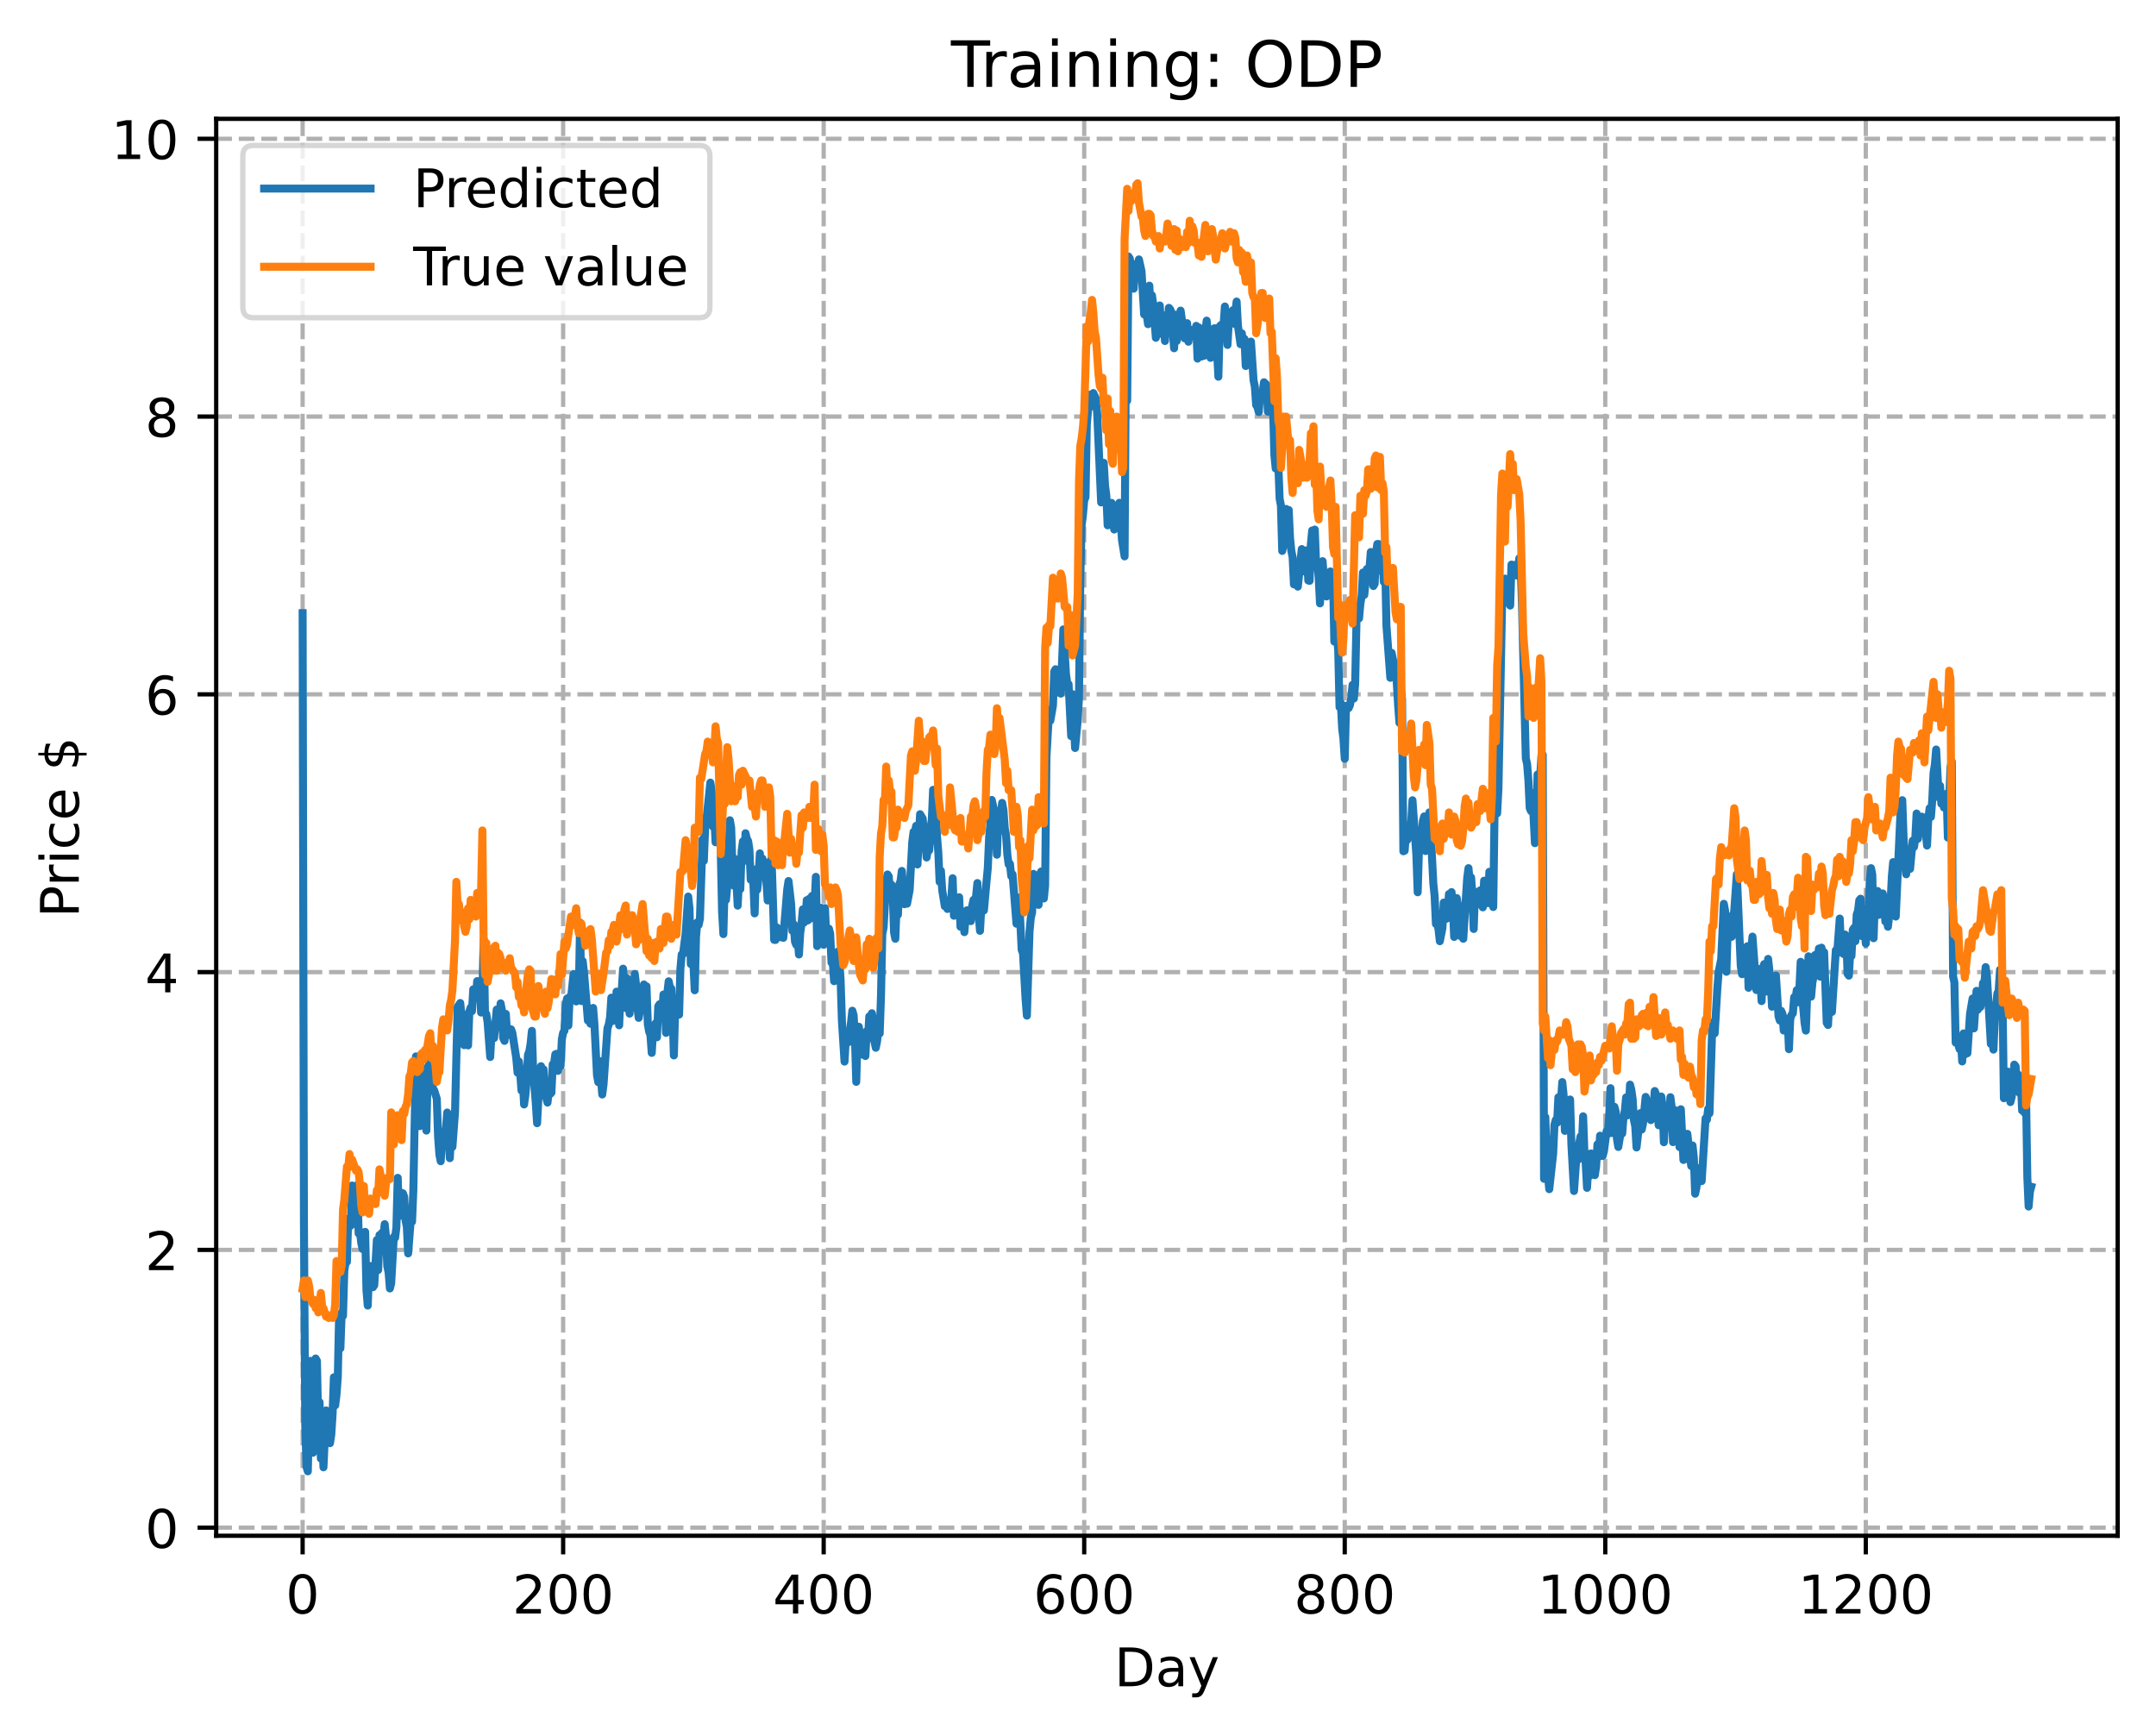 <?xml version="1.0" encoding="utf-8" standalone="no"?>
<!DOCTYPE svg PUBLIC "-//W3C//DTD SVG 1.1//EN"
  "http://www.w3.org/Graphics/SVG/1.1/DTD/svg11.dtd">
<!-- Created with matplotlib (https://matplotlib.org/) -->
<svg height="325.986pt" version="1.1" viewBox="0 0 404.923 325.986" width="404.923pt" xmlns="http://www.w3.org/2000/svg" xmlns:xlink="http://www.w3.org/1999/xlink">
 <defs>
  <style type="text/css">
*{stroke-linecap:butt;stroke-linejoin:round;}
  </style>
 </defs>
 <g id="figure_1">
  <g id="patch_1">
   <path d="M 0 325.986 
L 404.923 325.986 
L 404.923 0 
L 0 0 
z
" style="fill:#ffffff;"/>
  </g>
  <g id="axes_1">
   <g id="patch_2">
    <path d="M 40.603 288.43 
L 397.723 288.43 
L 397.723 22.318 
L 40.603 22.318 
z
" style="fill:#ffffff;"/>
   </g>
   <g id="matplotlib.axis_1">
    <g id="xtick_1">
     <g id="line2d_1">
      <path clip-path="url(#pcc93cfca5f)" d="M 56.836 288.43 
L 56.836 22.318 
" style="fill:none;stroke:#b0b0b0;stroke-dasharray:2.96,1.28;stroke-dashoffset:0;stroke-width:0.8;"/>
     </g>
     <g id="line2d_2">
      <defs>
       <path d="M 0 0 
L 0 3.5 
" id="m590e432b6d" style="stroke:#000000;stroke-width:0.8;"/>
      </defs>
      <g>
       <use style="stroke:#000000;stroke-width:0.8;" x="56.836" xlink:href="#m590e432b6d" y="288.43"/>
      </g>
     </g>
     <g id="text_1">
      <!-- 0 -->
      <defs>
       <path d="M 31.781 66.406 
Q 24.172 66.406 20.328 58.906 
Q 16.5 51.422 16.5 36.375 
Q 16.5 21.391 20.328 13.891 
Q 24.172 6.391 31.781 6.391 
Q 39.453 6.391 43.281 13.891 
Q 47.125 21.391 47.125 36.375 
Q 47.125 51.422 43.281 58.906 
Q 39.453 66.406 31.781 66.406 
z
M 31.781 74.219 
Q 44.047 74.219 50.516 64.516 
Q 56.984 54.828 56.984 36.375 
Q 56.984 17.969 50.516 8.266 
Q 44.047 -1.422 31.781 -1.422 
Q 19.531 -1.422 13.062 8.266 
Q 6.594 17.969 6.594 36.375 
Q 6.594 54.828 13.062 64.516 
Q 19.531 74.219 31.781 74.219 
z
" id="DejaVuSans-48"/>
      </defs>
      <g transform="translate(53.655 303.029)scale(0.1 -0.1)">
       <use xlink:href="#DejaVuSans-48"/>
      </g>
     </g>
    </g>
    <g id="xtick_2">
     <g id="line2d_3">
      <path clip-path="url(#pcc93cfca5f)" d="M 105.766 288.43 
L 105.766 22.318 
" style="fill:none;stroke:#b0b0b0;stroke-dasharray:2.96,1.28;stroke-dashoffset:0;stroke-width:0.8;"/>
     </g>
     <g id="line2d_4">
      <g>
       <use style="stroke:#000000;stroke-width:0.8;" x="105.766" xlink:href="#m590e432b6d" y="288.43"/>
      </g>
     </g>
     <g id="text_2">
      <!-- 200 -->
      <defs>
       <path d="M 19.188 8.297 
L 53.609 8.297 
L 53.609 0 
L 7.328 0 
L 7.328 8.297 
Q 12.938 14.109 22.625 23.891 
Q 32.328 33.688 34.812 36.531 
Q 39.547 41.844 41.422 45.531 
Q 43.312 49.219 43.312 52.781 
Q 43.312 58.594 39.234 62.25 
Q 35.156 65.922 28.609 65.922 
Q 23.969 65.922 18.812 64.312 
Q 13.672 62.703 7.812 59.422 
L 7.812 69.391 
Q 13.766 71.781 18.938 73 
Q 24.125 74.219 28.422 74.219 
Q 39.75 74.219 46.484 68.547 
Q 53.219 62.891 53.219 53.422 
Q 53.219 48.922 51.531 44.891 
Q 49.859 40.875 45.406 35.406 
Q 44.188 33.984 37.641 27.219 
Q 31.109 20.453 19.188 8.297 
z
" id="DejaVuSans-50"/>
      </defs>
      <g transform="translate(96.223 303.029)scale(0.1 -0.1)">
       <use xlink:href="#DejaVuSans-50"/>
       <use x="63.623" xlink:href="#DejaVuSans-48"/>
       <use x="127.246" xlink:href="#DejaVuSans-48"/>
      </g>
     </g>
    </g>
    <g id="xtick_3">
     <g id="line2d_5">
      <path clip-path="url(#pcc93cfca5f)" d="M 154.697 288.43 
L 154.697 22.318 
" style="fill:none;stroke:#b0b0b0;stroke-dasharray:2.96,1.28;stroke-dashoffset:0;stroke-width:0.8;"/>
     </g>
     <g id="line2d_6">
      <g>
       <use style="stroke:#000000;stroke-width:0.8;" x="154.697" xlink:href="#m590e432b6d" y="288.43"/>
      </g>
     </g>
     <g id="text_3">
      <!-- 400 -->
      <defs>
       <path d="M 37.797 64.312 
L 12.891 25.391 
L 37.797 25.391 
z
M 35.203 72.906 
L 47.609 72.906 
L 47.609 25.391 
L 58.016 25.391 
L 58.016 17.188 
L 47.609 17.188 
L 47.609 0 
L 37.797 0 
L 37.797 17.188 
L 4.891 17.188 
L 4.891 26.703 
z
" id="DejaVuSans-52"/>
      </defs>
      <g transform="translate(145.153 303.029)scale(0.1 -0.1)">
       <use xlink:href="#DejaVuSans-52"/>
       <use x="63.623" xlink:href="#DejaVuSans-48"/>
       <use x="127.246" xlink:href="#DejaVuSans-48"/>
      </g>
     </g>
    </g>
    <g id="xtick_4">
     <g id="line2d_7">
      <path clip-path="url(#pcc93cfca5f)" d="M 203.628 288.43 
L 203.628 22.318 
" style="fill:none;stroke:#b0b0b0;stroke-dasharray:2.96,1.28;stroke-dashoffset:0;stroke-width:0.8;"/>
     </g>
     <g id="line2d_8">
      <g>
       <use style="stroke:#000000;stroke-width:0.8;" x="203.628" xlink:href="#m590e432b6d" y="288.43"/>
      </g>
     </g>
     <g id="text_4">
      <!-- 600 -->
      <defs>
       <path d="M 33.016 40.375 
Q 26.375 40.375 22.484 35.828 
Q 18.609 31.297 18.609 23.391 
Q 18.609 15.531 22.484 10.953 
Q 26.375 6.391 33.016 6.391 
Q 39.656 6.391 43.531 10.953 
Q 47.406 15.531 47.406 23.391 
Q 47.406 31.297 43.531 35.828 
Q 39.656 40.375 33.016 40.375 
z
M 52.594 71.297 
L 52.594 62.312 
Q 48.875 64.062 45.094 64.984 
Q 41.312 65.922 37.594 65.922 
Q 27.828 65.922 22.672 59.328 
Q 17.531 52.734 16.797 39.406 
Q 19.672 43.656 24.016 45.922 
Q 28.375 48.188 33.594 48.188 
Q 44.578 48.188 50.953 41.516 
Q 57.328 34.859 57.328 23.391 
Q 57.328 12.156 50.688 5.359 
Q 44.047 -1.422 33.016 -1.422 
Q 20.359 -1.422 13.672 8.266 
Q 6.984 17.969 6.984 36.375 
Q 6.984 53.656 15.188 63.938 
Q 23.391 74.219 37.203 74.219 
Q 40.922 74.219 44.703 73.484 
Q 48.484 72.75 52.594 71.297 
z
" id="DejaVuSans-54"/>
      </defs>
      <g transform="translate(194.084 303.029)scale(0.1 -0.1)">
       <use xlink:href="#DejaVuSans-54"/>
       <use x="63.623" xlink:href="#DejaVuSans-48"/>
       <use x="127.246" xlink:href="#DejaVuSans-48"/>
      </g>
     </g>
    </g>
    <g id="xtick_5">
     <g id="line2d_9">
      <path clip-path="url(#pcc93cfca5f)" d="M 252.558 288.43 
L 252.558 22.318 
" style="fill:none;stroke:#b0b0b0;stroke-dasharray:2.96,1.28;stroke-dashoffset:0;stroke-width:0.8;"/>
     </g>
     <g id="line2d_10">
      <g>
       <use style="stroke:#000000;stroke-width:0.8;" x="252.558" xlink:href="#m590e432b6d" y="288.43"/>
      </g>
     </g>
     <g id="text_5">
      <!-- 800 -->
      <defs>
       <path d="M 31.781 34.625 
Q 24.75 34.625 20.719 30.859 
Q 16.703 27.094 16.703 20.516 
Q 16.703 13.922 20.719 10.156 
Q 24.75 6.391 31.781 6.391 
Q 38.812 6.391 42.859 10.172 
Q 46.922 13.969 46.922 20.516 
Q 46.922 27.094 42.891 30.859 
Q 38.875 34.625 31.781 34.625 
z
M 21.922 38.812 
Q 15.578 40.375 12.031 44.719 
Q 8.5 49.078 8.5 55.328 
Q 8.5 64.062 14.719 69.141 
Q 20.953 74.219 31.781 74.219 
Q 42.672 74.219 48.875 69.141 
Q 55.078 64.062 55.078 55.328 
Q 55.078 49.078 51.531 44.719 
Q 48 40.375 41.703 38.812 
Q 48.828 37.156 52.797 32.312 
Q 56.781 27.484 56.781 20.516 
Q 56.781 9.906 50.312 4.234 
Q 43.844 -1.422 31.781 -1.422 
Q 19.734 -1.422 13.25 4.234 
Q 6.781 9.906 6.781 20.516 
Q 6.781 27.484 10.781 32.312 
Q 14.797 37.156 21.922 38.812 
z
M 18.312 54.391 
Q 18.312 48.734 21.844 45.562 
Q 25.391 42.391 31.781 42.391 
Q 38.141 42.391 41.719 45.562 
Q 45.312 48.734 45.312 54.391 
Q 45.312 60.062 41.719 63.234 
Q 38.141 66.406 31.781 66.406 
Q 25.391 66.406 21.844 63.234 
Q 18.312 60.062 18.312 54.391 
z
" id="DejaVuSans-56"/>
      </defs>
      <g transform="translate(243.015 303.029)scale(0.1 -0.1)">
       <use xlink:href="#DejaVuSans-56"/>
       <use x="63.623" xlink:href="#DejaVuSans-48"/>
       <use x="127.246" xlink:href="#DejaVuSans-48"/>
      </g>
     </g>
    </g>
    <g id="xtick_6">
     <g id="line2d_11">
      <path clip-path="url(#pcc93cfca5f)" d="M 301.489 288.43 
L 301.489 22.318 
" style="fill:none;stroke:#b0b0b0;stroke-dasharray:2.96,1.28;stroke-dashoffset:0;stroke-width:0.8;"/>
     </g>
     <g id="line2d_12">
      <g>
       <use style="stroke:#000000;stroke-width:0.8;" x="301.489" xlink:href="#m590e432b6d" y="288.43"/>
      </g>
     </g>
     <g id="text_6">
      <!-- 1000 -->
      <defs>
       <path d="M 12.406 8.297 
L 28.516 8.297 
L 28.516 63.922 
L 10.984 60.406 
L 10.984 69.391 
L 28.422 72.906 
L 38.281 72.906 
L 38.281 8.297 
L 54.391 8.297 
L 54.391 0 
L 12.406 0 
z
" id="DejaVuSans-49"/>
      </defs>
      <g transform="translate(288.764 303.029)scale(0.1 -0.1)">
       <use xlink:href="#DejaVuSans-49"/>
       <use x="63.623" xlink:href="#DejaVuSans-48"/>
       <use x="127.246" xlink:href="#DejaVuSans-48"/>
       <use x="190.869" xlink:href="#DejaVuSans-48"/>
      </g>
     </g>
    </g>
    <g id="xtick_7">
     <g id="line2d_13">
      <path clip-path="url(#pcc93cfca5f)" d="M 350.419 288.43 
L 350.419 22.318 
" style="fill:none;stroke:#b0b0b0;stroke-dasharray:2.96,1.28;stroke-dashoffset:0;stroke-width:0.8;"/>
     </g>
     <g id="line2d_14">
      <g>
       <use style="stroke:#000000;stroke-width:0.8;" x="350.419" xlink:href="#m590e432b6d" y="288.43"/>
      </g>
     </g>
     <g id="text_7">
      <!-- 1200 -->
      <g transform="translate(337.694 303.029)scale(0.1 -0.1)">
       <use xlink:href="#DejaVuSans-49"/>
       <use x="63.623" xlink:href="#DejaVuSans-50"/>
       <use x="127.246" xlink:href="#DejaVuSans-48"/>
       <use x="190.869" xlink:href="#DejaVuSans-48"/>
      </g>
     </g>
    </g>
    <g id="text_8">
     <!-- Day -->
     <defs>
      <path d="M 19.672 64.797 
L 19.672 8.109 
L 31.594 8.109 
Q 46.688 8.109 53.688 14.938 
Q 60.688 21.781 60.688 36.531 
Q 60.688 51.172 53.688 57.984 
Q 46.688 64.797 31.594 64.797 
z
M 9.812 72.906 
L 30.078 72.906 
Q 51.266 72.906 61.172 64.094 
Q 71.094 55.281 71.094 36.531 
Q 71.094 17.672 61.125 8.828 
Q 51.172 0 30.078 0 
L 9.812 0 
z
" id="DejaVuSans-68"/>
      <path d="M 34.281 27.484 
Q 23.391 27.484 19.188 25 
Q 14.984 22.516 14.984 16.5 
Q 14.984 11.719 18.141 8.906 
Q 21.297 6.109 26.703 6.109 
Q 34.188 6.109 38.703 11.406 
Q 43.219 16.703 43.219 25.484 
L 43.219 27.484 
z
M 52.203 31.203 
L 52.203 0 
L 43.219 0 
L 43.219 8.297 
Q 40.141 3.328 35.547 0.953 
Q 30.953 -1.422 24.312 -1.422 
Q 15.922 -1.422 10.953 3.297 
Q 6 8.016 6 15.922 
Q 6 25.141 12.172 29.828 
Q 18.359 34.516 30.609 34.516 
L 43.219 34.516 
L 43.219 35.406 
Q 43.219 41.609 39.141 45 
Q 35.062 48.391 27.688 48.391 
Q 23 48.391 18.547 47.266 
Q 14.109 46.141 10.016 43.891 
L 10.016 52.203 
Q 14.938 54.109 19.578 55.047 
Q 24.219 56 28.609 56 
Q 40.484 56 46.344 49.844 
Q 52.203 43.703 52.203 31.203 
z
" id="DejaVuSans-97"/>
      <path d="M 32.172 -5.078 
Q 28.375 -14.844 24.75 -17.812 
Q 21.141 -20.797 15.094 -20.797 
L 7.906 -20.797 
L 7.906 -13.281 
L 13.188 -13.281 
Q 16.891 -13.281 18.938 -11.516 
Q 21 -9.766 23.484 -3.219 
L 25.094 0.875 
L 2.984 54.688 
L 12.5 54.688 
L 29.594 11.922 
L 46.688 54.688 
L 56.203 54.688 
z
" id="DejaVuSans-121"/>
     </defs>
     <g transform="translate(209.29 316.707)scale(0.1 -0.1)">
      <use xlink:href="#DejaVuSans-68"/>
      <use x="77.002" xlink:href="#DejaVuSans-97"/>
      <use x="138.281" xlink:href="#DejaVuSans-121"/>
     </g>
    </g>
   </g>
   <g id="matplotlib.axis_2">
    <g id="ytick_1">
     <g id="line2d_15">
      <path clip-path="url(#pcc93cfca5f)" d="M 40.603 286.917 
L 397.723 286.917 
" style="fill:none;stroke:#b0b0b0;stroke-dasharray:2.96,1.28;stroke-dashoffset:0;stroke-width:0.8;"/>
     </g>
     <g id="line2d_16">
      <defs>
       <path d="M 0 0 
L -3.5 0 
" id="mcb12c500c5" style="stroke:#000000;stroke-width:0.8;"/>
      </defs>
      <g>
       <use style="stroke:#000000;stroke-width:0.8;" x="40.603" xlink:href="#mcb12c500c5" y="286.917"/>
      </g>
     </g>
     <g id="text_9">
      <!-- 0 -->
      <g transform="translate(27.241 290.716)scale(0.1 -0.1)">
       <use xlink:href="#DejaVuSans-48"/>
      </g>
     </g>
    </g>
    <g id="ytick_2">
     <g id="line2d_17">
      <path clip-path="url(#pcc93cfca5f)" d="M 40.603 234.747 
L 397.723 234.747 
" style="fill:none;stroke:#b0b0b0;stroke-dasharray:2.96,1.28;stroke-dashoffset:0;stroke-width:0.8;"/>
     </g>
     <g id="line2d_18">
      <g>
       <use style="stroke:#000000;stroke-width:0.8;" x="40.603" xlink:href="#mcb12c500c5" y="234.747"/>
      </g>
     </g>
     <g id="text_10">
      <!-- 2 -->
      <g transform="translate(27.241 238.546)scale(0.1 -0.1)">
       <use xlink:href="#DejaVuSans-50"/>
      </g>
     </g>
    </g>
    <g id="ytick_3">
     <g id="line2d_19">
      <path clip-path="url(#pcc93cfca5f)" d="M 40.603 182.577 
L 397.723 182.577 
" style="fill:none;stroke:#b0b0b0;stroke-dasharray:2.96,1.28;stroke-dashoffset:0;stroke-width:0.8;"/>
     </g>
     <g id="line2d_20">
      <g>
       <use style="stroke:#000000;stroke-width:0.8;" x="40.603" xlink:href="#mcb12c500c5" y="182.577"/>
      </g>
     </g>
     <g id="text_11">
      <!-- 4 -->
      <g transform="translate(27.241 186.376)scale(0.1 -0.1)">
       <use xlink:href="#DejaVuSans-52"/>
      </g>
     </g>
    </g>
    <g id="ytick_4">
     <g id="line2d_21">
      <path clip-path="url(#pcc93cfca5f)" d="M 40.603 130.407 
L 397.723 130.407 
" style="fill:none;stroke:#b0b0b0;stroke-dasharray:2.96,1.28;stroke-dashoffset:0;stroke-width:0.8;"/>
     </g>
     <g id="line2d_22">
      <g>
       <use style="stroke:#000000;stroke-width:0.8;" x="40.603" xlink:href="#mcb12c500c5" y="130.407"/>
      </g>
     </g>
     <g id="text_12">
      <!-- 6 -->
      <g transform="translate(27.241 134.206)scale(0.1 -0.1)">
       <use xlink:href="#DejaVuSans-54"/>
      </g>
     </g>
    </g>
    <g id="ytick_5">
     <g id="line2d_23">
      <path clip-path="url(#pcc93cfca5f)" d="M 40.603 78.237 
L 397.723 78.237 
" style="fill:none;stroke:#b0b0b0;stroke-dasharray:2.96,1.28;stroke-dashoffset:0;stroke-width:0.8;"/>
     </g>
     <g id="line2d_24">
      <g>
       <use style="stroke:#000000;stroke-width:0.8;" x="40.603" xlink:href="#mcb12c500c5" y="78.237"/>
      </g>
     </g>
     <g id="text_13">
      <!-- 8 -->
      <g transform="translate(27.241 82.036)scale(0.1 -0.1)">
       <use xlink:href="#DejaVuSans-56"/>
      </g>
     </g>
    </g>
    <g id="ytick_6">
     <g id="line2d_25">
      <path clip-path="url(#pcc93cfca5f)" d="M 40.603 26.067 
L 397.723 26.067 
" style="fill:none;stroke:#b0b0b0;stroke-dasharray:2.96,1.28;stroke-dashoffset:0;stroke-width:0.8;"/>
     </g>
     <g id="line2d_26">
      <g>
       <use style="stroke:#000000;stroke-width:0.8;" x="40.603" xlink:href="#mcb12c500c5" y="26.067"/>
      </g>
     </g>
     <g id="text_14">
      <!-- 10 -->
      <g transform="translate(20.878 29.866)scale(0.1 -0.1)">
       <use xlink:href="#DejaVuSans-49"/>
       <use x="63.623" xlink:href="#DejaVuSans-48"/>
      </g>
     </g>
    </g>
    <g id="text_15">
     <!-- Price $ -->
     <defs>
      <path d="M 19.672 64.797 
L 19.672 37.406 
L 32.078 37.406 
Q 38.969 37.406 42.719 40.969 
Q 46.484 44.531 46.484 51.125 
Q 46.484 57.672 42.719 61.234 
Q 38.969 64.797 32.078 64.797 
z
M 9.812 72.906 
L 32.078 72.906 
Q 44.344 72.906 50.609 67.359 
Q 56.891 61.812 56.891 51.125 
Q 56.891 40.328 50.609 34.812 
Q 44.344 29.297 32.078 29.297 
L 19.672 29.297 
L 19.672 0 
L 9.812 0 
z
" id="DejaVuSans-80"/>
      <path d="M 41.109 46.297 
Q 39.594 47.172 37.812 47.578 
Q 36.031 48 33.891 48 
Q 26.266 48 22.188 43.047 
Q 18.109 38.094 18.109 28.812 
L 18.109 0 
L 9.078 0 
L 9.078 54.688 
L 18.109 54.688 
L 18.109 46.188 
Q 20.953 51.172 25.484 53.578 
Q 30.031 56 36.531 56 
Q 37.453 56 38.578 55.875 
Q 39.703 55.766 41.062 55.516 
z
" id="DejaVuSans-114"/>
      <path d="M 9.422 54.688 
L 18.406 54.688 
L 18.406 0 
L 9.422 0 
z
M 9.422 75.984 
L 18.406 75.984 
L 18.406 64.594 
L 9.422 64.594 
z
" id="DejaVuSans-105"/>
      <path d="M 48.781 52.594 
L 48.781 44.188 
Q 44.969 46.297 41.141 47.344 
Q 37.312 48.391 33.406 48.391 
Q 24.656 48.391 19.812 42.844 
Q 14.984 37.312 14.984 27.297 
Q 14.984 17.281 19.812 11.734 
Q 24.656 6.203 33.406 6.203 
Q 37.312 6.203 41.141 7.25 
Q 44.969 8.297 48.781 10.406 
L 48.781 2.094 
Q 45.016 0.344 40.984 -0.531 
Q 36.969 -1.422 32.422 -1.422 
Q 20.062 -1.422 12.781 6.344 
Q 5.516 14.109 5.516 27.297 
Q 5.516 40.672 12.859 48.328 
Q 20.219 56 33.016 56 
Q 37.156 56 41.109 55.141 
Q 45.062 54.297 48.781 52.594 
z
" id="DejaVuSans-99"/>
      <path d="M 56.203 29.594 
L 56.203 25.203 
L 14.891 25.203 
Q 15.484 15.922 20.484 11.062 
Q 25.484 6.203 34.422 6.203 
Q 39.594 6.203 44.453 7.469 
Q 49.312 8.734 54.109 11.281 
L 54.109 2.781 
Q 49.266 0.734 44.188 -0.344 
Q 39.109 -1.422 33.891 -1.422 
Q 20.797 -1.422 13.156 6.188 
Q 5.516 13.812 5.516 26.812 
Q 5.516 40.234 12.766 48.109 
Q 20.016 56 32.328 56 
Q 43.359 56 49.781 48.891 
Q 56.203 41.797 56.203 29.594 
z
M 47.219 32.234 
Q 47.125 39.594 43.094 43.984 
Q 39.062 48.391 32.422 48.391 
Q 24.906 48.391 20.391 44.141 
Q 15.875 39.891 15.188 32.172 
z
" id="DejaVuSans-101"/>
      <path id="DejaVuSans-32"/>
      <path d="M 33.797 -14.703 
L 28.906 -14.703 
L 28.859 0 
Q 23.734 0.094 18.609 1.188 
Q 13.484 2.297 8.297 4.5 
L 8.297 13.281 
Q 13.281 10.156 18.375 8.562 
Q 23.484 6.984 28.906 6.938 
L 28.906 29.203 
Q 18.109 30.953 13.203 35.156 
Q 8.297 39.359 8.297 46.688 
Q 8.297 54.641 13.625 59.219 
Q 18.953 63.812 28.906 64.5 
L 28.906 75.984 
L 33.797 75.984 
L 33.797 64.656 
Q 38.328 64.453 42.578 63.688 
Q 46.828 62.938 50.875 61.625 
L 50.875 53.078 
Q 46.828 55.125 42.547 56.25 
Q 38.281 57.375 33.797 57.562 
L 33.797 36.719 
Q 44.875 35.016 50.094 30.609 
Q 55.328 26.219 55.328 18.609 
Q 55.328 10.359 49.781 5.594 
Q 44.234 0.828 33.797 0.094 
z
M 28.906 37.594 
L 28.906 57.625 
Q 23.25 56.984 20.266 54.391 
Q 17.281 51.812 17.281 47.516 
Q 17.281 43.312 20.031 40.969 
Q 22.797 38.625 28.906 37.594 
z
M 33.797 28.219 
L 33.797 7.078 
Q 39.984 7.906 43.141 10.594 
Q 46.297 13.281 46.297 17.672 
Q 46.297 21.969 43.281 24.5 
Q 40.281 27.047 33.797 28.219 
z
" id="DejaVuSans-36"/>
     </defs>
     <g transform="translate(14.798 172.342)rotate(-90)scale(0.1 -0.1)">
      <use xlink:href="#DejaVuSans-80"/>
      <use x="58.553" xlink:href="#DejaVuSans-114"/>
      <use x="99.666" xlink:href="#DejaVuSans-105"/>
      <use x="127.449" xlink:href="#DejaVuSans-99"/>
      <use x="182.43" xlink:href="#DejaVuSans-101"/>
      <use x="243.953" xlink:href="#DejaVuSans-32"/>
      <use x="275.74" xlink:href="#DejaVuSans-36"/>
     </g>
    </g>
   </g>
   <g id="line2d_27">
    <path clip-path="url(#pcc93cfca5f)" d="M 56.836 115.158 
L 57.081 229.283 
L 57.325 267.496 
L 57.57 275.529 
L 57.814 276.334 
L 58.304 255.589 
L 58.548 256.043 
L 58.793 272.834 
L 59.282 255.142 
L 59.527 255.593 
L 59.772 267.831 
L 60.016 263.348 
L 60.261 273.929 
L 60.506 269.489 
L 60.75 275.578 
L 61.24 264.895 
L 61.484 266.352 
L 61.729 270.712 
L 61.974 271.047 
L 62.218 269.455 
L 62.463 265.634 
L 62.708 258.676 
L 62.952 263.947 
L 63.197 261.97 
L 63.441 258.668 
L 63.686 247.065 
L 63.931 253.226 
L 64.175 246.506 
L 64.42 247.138 
L 64.665 238.677 
L 64.909 237.084 
L 65.154 237.002 
L 65.399 228.921 
L 65.643 229.378 
L 65.888 230.189 
L 66.133 222.657 
L 66.377 229.695 
L 66.622 224.778 
L 66.867 226.651 
L 67.111 222.548 
L 67.356 231.661 
L 67.601 231.276 
L 67.845 233.418 
L 68.09 234.573 
L 68.335 232.422 
L 68.579 231.365 
L 68.824 242.337 
L 69.069 245.205 
L 69.313 238.684 
L 69.558 237.775 
L 70.047 241.754 
L 70.292 241.374 
L 70.781 232.886 
L 71.026 238.521 
L 71.27 231.964 
L 71.515 235.079 
L 71.76 231.521 
L 72.004 232.355 
L 72.249 229.916 
L 72.494 232.23 
L 72.738 237.814 
L 72.983 238.956 
L 73.228 241.988 
L 73.472 240.989 
L 73.962 232.306 
L 74.206 232.463 
L 74.451 230.484 
L 74.696 221.212 
L 74.94 228.414 
L 75.185 224.945 
L 75.429 224.033 
L 75.674 224.118 
L 75.919 224.816 
L 76.163 229.174 
L 76.408 230.405 
L 76.653 235.405 
L 77.142 229.139 
L 77.387 229.454 
L 77.631 223.587 
L 78.121 198.406 
L 78.61 203.374 
L 78.855 211.503 
L 79.099 200.251 
L 79.344 203.129 
L 79.589 208.211 
L 79.833 201.478 
L 80.078 212.343 
L 80.323 201.839 
L 80.567 200.122 
L 80.812 197.162 
L 81.301 204.588 
L 81.546 204.788 
L 82.035 206.361 
L 82.28 213.541 
L 82.524 216.861 
L 82.769 218.095 
L 83.014 214.32 
L 83.258 213.816 
L 83.748 212.016 
L 83.992 208.946 
L 84.237 211.592 
L 84.482 217.52 
L 84.726 212.663 
L 84.971 215.401 
L 85.46 208.826 
L 85.95 189.085 
L 86.439 188.373 
L 86.684 190.912 
L 86.928 190.449 
L 87.173 196.294 
L 87.417 194.259 
L 87.662 193.724 
L 87.907 196.34 
L 88.151 189.953 
L 88.396 189.245 
L 88.641 189.907 
L 88.885 185.806 
L 89.13 186.024 
L 89.375 187.369 
L 89.619 184.263 
L 89.864 186.253 
L 90.109 184.823 
L 90.353 190.167 
L 90.598 186.599 
L 90.843 176.387 
L 91.087 190.258 
L 91.332 190.451 
L 91.577 191.99 
L 92.066 198.522 
L 92.311 193.939 
L 92.555 194.025 
L 92.8 194.961 
L 93.289 189.61 
L 93.534 191.67 
L 93.778 190.872 
L 94.023 188.437 
L 94.268 189.766 
L 94.512 194.975 
L 94.757 195.492 
L 95.002 190.426 
L 95.246 194.225 
L 95.491 194.388 
L 95.736 194.002 
L 95.98 193.316 
L 96.225 193.999 
L 96.959 198.708 
L 97.204 201.46 
L 97.448 199.348 
L 97.693 201.474 
L 97.938 204.815 
L 98.182 202.537 
L 98.427 207.435 
L 98.672 205.686 
L 98.916 202.824 
L 99.161 198.101 
L 99.405 197.504 
L 99.65 196.049 
L 99.895 193.61 
L 100.139 201.193 
L 100.629 207.209 
L 100.873 210.959 
L 101.363 201.656 
L 101.607 200.24 
L 101.852 201.097 
L 102.097 200.854 
L 102.341 205.265 
L 102.831 207.083 
L 103.075 204.754 
L 103.32 205.484 
L 103.565 205.218 
L 103.809 199.899 
L 104.054 199.762 
L 104.299 198.014 
L 104.543 197.918 
L 104.788 201.126 
L 105.032 198.985 
L 105.277 200.243 
L 105.522 195.199 
L 105.766 193.961 
L 106.011 193.58 
L 106.256 188.701 
L 106.5 187.542 
L 106.745 192.614 
L 106.99 187.219 
L 107.234 187.556 
L 107.724 182.919 
L 107.968 187.274 
L 108.213 188.083 
L 108.458 185.691 
L 108.702 186.64 
L 108.947 173.282 
L 109.192 188.01 
L 109.436 180.501 
L 109.681 182.614 
L 110.415 191.676 
L 110.66 189.683 
L 110.904 192.27 
L 111.149 191.186 
L 111.393 189.303 
L 111.638 192.324 
L 112.127 201.945 
L 112.372 203.253 
L 112.617 199.293 
L 113.106 205.561 
L 113.351 203.671 
L 114.085 193.155 
L 114.329 192.431 
L 114.574 191.123 
L 114.819 187.376 
L 115.063 191.76 
L 115.308 189.531 
L 115.553 190.207 
L 115.797 186.238 
L 116.287 192.566 
L 116.531 186.576 
L 116.776 185.894 
L 117.02 181.928 
L 117.51 189.322 
L 117.754 183.734 
L 118.244 190.373 
L 118.488 186.074 
L 118.733 188.416 
L 119.222 182.929 
L 119.467 185.051 
L 119.712 189.21 
L 119.956 191.167 
L 120.201 189.688 
L 120.446 189.105 
L 120.935 184.893 
L 121.18 186.039 
L 121.424 185.245 
L 121.669 192.378 
L 121.914 193.757 
L 122.158 194.392 
L 122.403 197.75 
L 122.648 193.748 
L 122.892 194.753 
L 123.137 192.19 
L 123.381 194.818 
L 123.626 188.997 
L 123.871 188.608 
L 124.115 188.841 
L 124.36 191.085 
L 124.605 186.784 
L 124.849 188.025 
L 125.094 193.988 
L 125.339 186.468 
L 125.583 184.301 
L 125.828 185.471 
L 126.073 185.659 
L 126.317 190.175 
L 126.562 198.226 
L 126.807 189.375 
L 127.051 189.272 
L 127.296 188.842 
L 127.541 190.559 
L 127.785 182.001 
L 128.03 179.266 
L 128.275 179.208 
L 128.764 175.381 
L 129.253 168.385 
L 129.498 170.664 
L 129.742 181.063 
L 129.987 178.557 
L 130.232 181.013 
L 130.476 185.99 
L 130.721 175.947 
L 130.966 173.234 
L 131.21 173.721 
L 131.455 172.561 
L 131.944 157.626 
L 132.189 161.681 
L 132.434 155.534 
L 132.678 153.921 
L 133.412 146.983 
L 133.657 148.475 
L 133.902 155.251 
L 134.146 153.022 
L 134.391 158.19 
L 134.636 151.087 
L 134.88 152.343 
L 135.125 154.216 
L 135.369 159.903 
L 135.614 171.272 
L 135.859 175.435 
L 136.103 166.005 
L 136.348 169.012 
L 136.593 166.414 
L 137.082 154.054 
L 137.327 155.468 
L 137.571 163.134 
L 137.816 166.331 
L 138.061 161.33 
L 138.55 170.093 
L 138.795 165.094 
L 139.039 166.998 
L 139.284 159.84 
L 139.529 158.021 
L 139.773 161.693 
L 140.018 156.495 
L 140.263 157.527 
L 140.507 157.948 
L 140.752 159.586 
L 140.996 165.232 
L 141.241 163.97 
L 141.486 165.762 
L 141.73 171.547 
L 141.975 163.273 
L 142.22 167.104 
L 142.464 164.729 
L 142.709 160.272 
L 142.954 163.526 
L 143.198 161.25 
L 143.443 163.935 
L 143.688 161.921 
L 144.177 169.12 
L 144.666 163.919 
L 144.911 161.162 
L 145.4 176.522 
L 145.645 176.538 
L 145.89 174.172 
L 146.134 175.992 
L 146.379 174.855 
L 146.624 176.025 
L 146.868 175.422 
L 147.113 176.143 
L 147.847 167.068 
L 148.091 165.464 
L 148.581 169.723 
L 148.825 174.828 
L 149.07 173.565 
L 149.315 176.88 
L 149.559 177.468 
L 149.804 175.92 
L 150.049 179.271 
L 150.293 175.222 
L 150.538 173.506 
L 150.783 170.782 
L 151.027 173.264 
L 151.272 172.941 
L 151.517 169.064 
L 151.761 172.848 
L 152.006 168.791 
L 152.251 172.492 
L 152.495 168.276 
L 152.74 172.395 
L 152.984 169.941 
L 153.229 164.678 
L 153.474 177.694 
L 153.718 175.649 
L 153.963 170.819 
L 154.208 170.491 
L 154.452 170.701 
L 154.697 177.424 
L 154.942 170.557 
L 155.186 175.991 
L 155.431 175.634 
L 155.676 174.417 
L 155.92 175.377 
L 156.165 180.795 
L 156.41 180.698 
L 156.654 184.281 
L 156.899 181.064 
L 157.144 180.394 
L 157.388 178.698 
L 157.633 180.36 
L 157.878 184.091 
L 158.122 191.739 
L 158.612 199.381 
L 158.856 195.077 
L 159.101 194.773 
L 159.345 195.746 
L 159.59 194.239 
L 160.079 189.825 
L 160.324 190.67 
L 160.569 194.929 
L 160.813 203.188 
L 161.058 194.5 
L 161.303 192.834 
L 161.547 194.765 
L 161.792 197.703 
L 162.037 198.089 
L 162.281 197.606 
L 162.526 198.335 
L 162.771 193.674 
L 163.015 195.09 
L 163.26 190.89 
L 163.505 191.979 
L 163.749 190.299 
L 163.994 191.684 
L 164.239 195.65 
L 164.483 196.785 
L 164.728 195.551 
L 164.972 193.225 
L 165.217 194.1 
L 165.462 187.024 
L 165.706 175.437 
L 165.951 174.197 
L 166.44 165.552 
L 166.685 164.234 
L 166.93 164.618 
L 167.174 168.699 
L 167.419 166.137 
L 167.664 167.658 
L 167.908 175.116 
L 168.153 176.313 
L 168.398 169.826 
L 168.642 171.795 
L 168.887 166.102 
L 169.132 165.477 
L 169.376 163.568 
L 169.866 169.821 
L 170.11 167.343 
L 170.355 169.729 
L 170.844 167.166 
L 171.333 158.138 
L 171.578 156.237 
L 171.823 156.3 
L 172.067 155.104 
L 172.312 162.358 
L 172.801 152.916 
L 173.291 153.73 
L 173.535 156.783 
L 173.78 157.576 
L 174.025 161.048 
L 174.269 159.468 
L 174.514 159.718 
L 174.759 155.46 
L 175.003 153.986 
L 175.248 148.345 
L 175.493 152.43 
L 175.737 151.679 
L 175.982 157.121 
L 176.227 160.075 
L 176.471 165.618 
L 176.716 163.544 
L 176.96 167.202 
L 177.45 170.209 
L 177.694 169.845 
L 177.939 170.715 
L 178.184 169.314 
L 178.428 169.321 
L 178.673 168.736 
L 178.918 164.942 
L 179.162 171.988 
L 179.407 170.627 
L 179.652 171.682 
L 179.896 170.819 
L 180.141 168.51 
L 180.386 174.057 
L 180.63 171.704 
L 180.875 171.975 
L 181.12 175.068 
L 181.364 172.026 
L 181.609 170.961 
L 181.854 171.039 
L 182.098 171.69 
L 182.343 172.999 
L 182.588 170.157 
L 182.832 169.009 
L 183.077 169.564 
L 183.321 168.308 
L 183.566 165.848 
L 183.811 171.713 
L 184.055 174.825 
L 184.3 170.414 
L 184.545 168.824 
L 184.789 170.999 
L 185.279 165.566 
L 185.523 162.971 
L 185.768 157.243 
L 186.013 154.748 
L 186.257 150.242 
L 186.747 152.351 
L 186.991 155.347 
L 187.236 160.531 
L 187.481 153.421 
L 187.725 153.751 
L 187.97 153.212 
L 188.215 150.795 
L 188.459 152.133 
L 188.704 155.542 
L 188.948 156.896 
L 189.193 160.524 
L 189.438 162.345 
L 189.682 162.248 
L 189.927 164.547 
L 190.172 164.208 
L 190.906 173.49 
L 191.15 170.112 
L 191.395 168.562 
L 191.884 178.409 
L 192.129 179.007 
L 192.618 187.681 
L 192.863 190.755 
L 193.352 175 
L 193.597 172.384 
L 193.842 171.361 
L 194.086 164.122 
L 194.575 166.723 
L 194.82 165.43 
L 195.065 169.948 
L 195.309 164.156 
L 195.554 163.676 
L 196.043 168.747 
L 196.288 166.295 
L 196.533 142.246 
L 197.022 133.676 
L 197.267 135.353 
L 197.756 132.513 
L 198.001 126.095 
L 198.245 125.692 
L 198.49 125.819 
L 198.735 127.183 
L 198.979 129.369 
L 199.224 130.273 
L 199.713 118.206 
L 200.203 126.62 
L 200.447 128.315 
L 200.692 128.501 
L 201.181 138.253 
L 201.426 130.368 
L 201.915 140.482 
L 202.404 135.332 
L 202.649 130.915 
L 202.894 108.795 
L 203.138 98.658 
L 203.383 96.759 
L 203.628 93.981 
L 203.872 93.38 
L 204.117 79.746 
L 204.606 74.129 
L 204.851 76.377 
L 205.096 74.562 
L 205.34 73.823 
L 205.83 74.891 
L 206.074 77.778 
L 206.808 94.361 
L 207.297 86.924 
L 207.542 91.217 
L 207.787 93.12 
L 208.031 98.664 
L 208.276 95.266 
L 208.521 95.94 
L 208.765 94.448 
L 209.255 99.451 
L 209.499 99.201 
L 209.744 95.102 
L 209.989 96.641 
L 210.233 94.431 
L 210.723 101.444 
L 211.212 104.496 
L 211.457 66.236 
L 211.701 75.262 
L 211.946 48.174 
L 212.191 48.564 
L 212.924 54.219 
L 213.169 50.05 
L 213.414 49.552 
L 213.658 49.688 
L 213.903 48.72 
L 214.392 50.941 
L 214.882 59.055 
L 215.126 58.176 
L 215.371 59.146 
L 215.616 60.885 
L 215.86 53.648 
L 216.105 58.403 
L 216.35 55.457 
L 216.594 57.178 
L 217.084 63.441 
L 217.328 58.273 
L 217.573 62.777 
L 217.818 57.371 
L 218.062 61.886 
L 218.307 61.303 
L 218.551 59.832 
L 218.796 64.045 
L 219.041 59.148 
L 219.285 61.95 
L 219.53 57.816 
L 219.775 58.086 
L 220.019 58.743 
L 220.509 65.408 
L 220.753 59.101 
L 220.998 64.048 
L 221.243 59.116 
L 221.487 60.642 
L 221.732 58.337 
L 222.466 63.534 
L 222.711 62.92 
L 222.955 60.697 
L 223.2 64.18 
L 223.445 61.88 
L 223.689 62.699 
L 223.934 62.296 
L 224.179 63.184 
L 224.423 62.452 
L 224.668 61.2 
L 224.912 67.353 
L 225.157 61.494 
L 225.646 66.965 
L 225.891 65.809 
L 226.136 66.82 
L 226.38 62.24 
L 226.625 60.217 
L 226.87 62.436 
L 227.114 62.233 
L 227.359 67.213 
L 227.604 64.163 
L 227.848 64.223 
L 228.093 61.646 
L 228.338 63.056 
L 228.582 66.07 
L 228.827 70.756 
L 229.072 61.284 
L 229.316 61.035 
L 229.561 63.327 
L 229.806 60.986 
L 230.05 57.563 
L 230.539 64.784 
L 230.784 60.272 
L 231.029 59.074 
L 231.273 60.617 
L 231.518 58.277 
L 231.763 60.805 
L 232.252 56.632 
L 232.497 61.148 
L 232.986 64.645 
L 233.231 62.601 
L 233.475 64.587 
L 233.72 63.642 
L 233.965 68.742 
L 234.209 66.759 
L 234.454 67.661 
L 234.699 64.437 
L 234.943 64.153 
L 235.433 71.428 
L 235.677 72.623 
L 235.922 76.079 
L 236.167 76.461 
L 236.411 77.398 
L 236.656 73.991 
L 236.9 74.006 
L 237.145 73.625 
L 237.39 71.793 
L 237.879 72.266 
L 238.124 77.32 
L 238.613 73.268 
L 238.858 77.452 
L 239.102 76.908 
L 239.347 85.506 
L 239.592 88.003 
L 239.836 86.551 
L 240.081 87.133 
L 240.326 93.633 
L 240.57 94.914 
L 240.815 103.471 
L 241.06 102.382 
L 241.304 96.031 
L 241.549 95.591 
L 241.794 95.86 
L 242.038 95.778 
L 242.283 101.001 
L 242.527 103.466 
L 242.772 104.665 
L 243.017 109.761 
L 243.261 109.42 
L 243.506 107.591 
L 243.751 110.175 
L 244.485 103.123 
L 244.729 103.995 
L 245.219 107.423 
L 245.463 103.356 
L 245.708 109.025 
L 245.953 109.089 
L 246.197 102.195 
L 246.442 99.631 
L 246.687 99.876 
L 246.931 99.458 
L 247.176 105.82 
L 247.421 105.928 
L 247.665 108.505 
L 247.91 113.325 
L 248.155 107.74 
L 248.399 105.394 
L 248.888 111.863 
L 249.133 112.025 
L 249.867 107.326 
L 250.112 109.06 
L 250.356 108.341 
L 250.601 120.493 
L 250.846 118.608 
L 251.09 119.498 
L 251.335 122.164 
L 251.58 132.812 
L 251.824 132.026 
L 252.069 136.844 
L 252.314 138.773 
L 252.558 142.511 
L 252.803 132.572 
L 253.292 132.987 
L 253.537 132.432 
L 253.782 131.044 
L 254.026 128.63 
L 254.271 131.195 
L 254.515 128.525 
L 254.76 116.803 
L 255.005 114.307 
L 255.249 116.136 
L 255.494 113.366 
L 255.739 111.971 
L 255.983 107.533 
L 256.228 111.73 
L 256.717 106.868 
L 256.962 107.947 
L 257.207 106.643 
L 257.451 103.677 
L 257.941 110.066 
L 258.185 109.614 
L 258.43 103.88 
L 258.675 102.171 
L 258.919 102.165 
L 259.164 107.121 
L 259.409 105.399 
L 259.653 104.903 
L 259.898 109.283 
L 260.143 105.503 
L 260.387 117.468 
L 261.121 127.302 
L 261.366 122.612 
L 261.855 125.11 
L 262.1 124.502 
L 262.589 132.521 
L 262.834 135.766 
L 263.078 129.159 
L 263.323 131.299 
L 263.568 159.88 
L 263.812 159.771 
L 264.057 156.574 
L 264.302 157.758 
L 264.546 154.967 
L 264.791 155.269 
L 265.036 154.531 
L 265.28 150.297 
L 266.014 160.647 
L 266.259 167.58 
L 266.503 159.303 
L 266.748 156.488 
L 266.993 157.105 
L 267.237 154.194 
L 267.482 153.332 
L 267.727 159.835 
L 267.971 157.428 
L 268.216 158.039 
L 268.461 152.567 
L 268.705 156.198 
L 269.195 165.904 
L 269.439 168.273 
L 269.684 173.541 
L 269.929 173.153 
L 270.173 174.585 
L 270.418 176.774 
L 270.907 174.285 
L 271.152 169.514 
L 271.397 170.501 
L 271.641 172.561 
L 271.886 171.457 
L 272.131 167.907 
L 272.375 172.402 
L 272.62 167.547 
L 272.864 170.27 
L 273.109 175.969 
L 273.354 170.164 
L 273.598 168.68 
L 273.843 170.331 
L 274.088 174.262 
L 274.332 175.823 
L 274.577 172.133 
L 274.822 176.312 
L 275.311 168.644 
L 275.556 164.913 
L 275.8 163.047 
L 276.045 165.852 
L 276.29 164.783 
L 276.534 168.015 
L 276.779 174.473 
L 277.024 167.468 
L 277.268 169.954 
L 277.513 167.872 
L 277.758 168.892 
L 278.002 167.216 
L 278.247 168.058 
L 278.491 170.413 
L 278.736 165.404 
L 278.981 168.172 
L 279.225 165.726 
L 279.47 169.632 
L 279.715 163.734 
L 279.959 165.024 
L 280.449 170.352 
L 280.693 152.722 
L 280.938 151.165 
L 281.183 152.759 
L 281.427 148.095 
L 282.161 110.83 
L 282.406 108.756 
L 282.651 108.669 
L 282.895 113.083 
L 283.14 113.161 
L 283.385 112.241 
L 283.629 113.733 
L 283.874 106.04 
L 284.118 107.665 
L 284.363 106.107 
L 284.852 108.082 
L 285.097 107.067 
L 285.342 104.85 
L 285.586 106.217 
L 285.831 112.939 
L 286.565 142.428 
L 286.81 143.498 
L 287.054 146.591 
L 287.299 151.792 
L 287.544 152.337 
L 287.788 148.937 
L 288.278 158.356 
L 288.522 155.376 
L 288.767 145.464 
L 289.012 145.508 
L 289.256 145.982 
L 289.501 141.937 
L 289.746 141.769 
L 289.99 221.394 
L 290.235 209.82 
L 290.479 218.399 
L 290.969 223.344 
L 291.703 216.709 
L 291.947 211.239 
L 292.192 210.345 
L 292.437 210.874 
L 292.681 206.093 
L 292.926 208.548 
L 293.171 206.712 
L 293.415 203.226 
L 293.66 205.582 
L 293.905 212.392 
L 294.394 208.08 
L 294.883 206.504 
L 295.128 214.951 
L 295.617 223.688 
L 296.106 216.788 
L 296.351 217.846 
L 296.596 214.767 
L 296.84 213.453 
L 297.085 215.233 
L 297.33 209.658 
L 297.574 216.518 
L 297.819 218.596 
L 298.064 223.094 
L 298.308 218.759 
L 298.553 220.849 
L 298.798 216.634 
L 299.042 219.375 
L 299.532 220.707 
L 299.776 219.02 
L 300.021 214.93 
L 300.266 217.26 
L 300.51 213.297 
L 301 217.1 
L 301.244 216.181 
L 301.734 212.46 
L 301.978 212.978 
L 302.223 209.513 
L 302.467 204.378 
L 302.712 212.803 
L 302.957 210.823 
L 303.201 207.869 
L 303.446 208.787 
L 303.691 213.936 
L 303.935 215.412 
L 304.425 212.456 
L 304.669 212.897 
L 304.914 209.745 
L 305.159 208.609 
L 305.403 206.106 
L 305.648 209.485 
L 305.893 208.727 
L 306.137 203.709 
L 306.382 204.667 
L 306.627 206.397 
L 306.871 210.363 
L 307.116 211.496 
L 307.361 215.511 
L 308.094 209.056 
L 308.339 212.137 
L 308.584 210.969 
L 309.073 206.016 
L 309.318 206.745 
L 309.562 209.481 
L 309.807 208.15 
L 310.052 210.37 
L 310.541 207.929 
L 310.786 204.909 
L 311.03 205.589 
L 311.52 211.338 
L 311.764 209.463 
L 312.009 205.941 
L 312.254 207.741 
L 312.498 214.529 
L 312.743 210.211 
L 313.232 208.176 
L 313.477 211.421 
L 313.722 206.067 
L 313.966 207.966 
L 314.211 214.507 
L 314.455 209.175 
L 314.7 208.537 
L 314.945 209.651 
L 315.189 208.921 
L 315.434 215.431 
L 315.679 208.332 
L 316.168 217.857 
L 316.413 214.28 
L 316.657 217.67 
L 316.902 212.948 
L 317.391 217.251 
L 317.636 218.99 
L 317.881 215.14 
L 318.125 217.455 
L 318.37 224.195 
L 318.615 223.003 
L 318.859 221.235 
L 319.104 221.552 
L 319.349 219.307 
L 319.593 221.828 
L 320.327 210.045 
L 320.572 210.305 
L 320.816 208.257 
L 321.061 209.089 
L 321.55 193.84 
L 321.795 191.961 
L 322.04 194.076 
L 322.529 185.844 
L 322.774 182.593 
L 323.263 180.139 
L 323.752 169.745 
L 323.997 171.062 
L 324.242 182.513 
L 324.486 174.501 
L 324.731 172.2 
L 324.976 172.109 
L 325.22 175.947 
L 325.465 172.605 
L 325.71 171.053 
L 326.199 164.188 
L 326.933 181.394 
L 327.177 182.967 
L 327.422 179.101 
L 327.667 180.11 
L 327.911 178.547 
L 328.156 177.726 
L 328.401 185.52 
L 328.89 178.573 
L 329.135 175.907 
L 329.869 185.936 
L 330.113 181.947 
L 330.358 183.291 
L 330.603 183.665 
L 330.847 188.022 
L 331.092 181.804 
L 331.337 181.071 
L 331.581 182.169 
L 331.826 186.216 
L 332.07 180.095 
L 332.56 184.472 
L 332.804 189.071 
L 333.049 184.184 
L 333.294 185.753 
L 333.538 183.219 
L 334.028 190.859 
L 334.272 191.669 
L 334.517 189.846 
L 334.762 190.392 
L 335.006 193.554 
L 335.251 191.86 
L 335.496 191.292 
L 335.74 191.332 
L 335.985 197.048 
L 336.23 191.391 
L 336.474 190.589 
L 336.719 190.316 
L 336.964 187.284 
L 337.208 187.69 
L 337.453 185.965 
L 337.698 188.247 
L 337.942 185.763 
L 338.187 180.64 
L 338.431 186.629 
L 338.921 192.123 
L 339.165 193.561 
L 339.655 179.606 
L 339.899 184.853 
L 340.144 187.186 
L 340.389 184.56 
L 340.633 183.258 
L 340.878 179.372 
L 341.123 182.202 
L 341.612 178.149 
L 341.857 183.43 
L 342.101 177.984 
L 342.346 181.19 
L 342.591 178.838 
L 343.08 192.102 
L 343.325 192.511 
L 343.569 187.937 
L 343.814 189.39 
L 344.058 190.051 
L 344.792 178.461 
L 345.037 179.075 
L 345.526 172.516 
L 345.771 178.026 
L 346.016 175.777 
L 346.26 179.183 
L 346.505 175.512 
L 346.75 175.943 
L 346.994 182.881 
L 347.239 183.237 
L 347.484 179.061 
L 347.728 179.559 
L 347.973 174.628 
L 348.218 174.271 
L 348.462 176.765 
L 348.707 171.77 
L 348.952 171.103 
L 349.196 169.086 
L 349.441 168.787 
L 349.686 175.81 
L 349.93 173.135 
L 350.175 173.515 
L 350.419 177.212 
L 350.664 173.582 
L 350.909 172.279 
L 351.153 165.719 
L 351.398 163.051 
L 351.643 164.287 
L 351.887 176.21 
L 352.132 168.718 
L 352.377 168.425 
L 352.621 167.337 
L 352.866 171.824 
L 353.111 171.653 
L 353.355 168.211 
L 353.6 167.8 
L 353.845 169.156 
L 354.089 173.071 
L 354.334 172.499 
L 354.579 174.052 
L 355.068 169.563 
L 355.313 164.565 
L 355.557 161.914 
L 355.802 164.118 
L 356.046 172.146 
L 357.025 150.635 
L 357.27 150.284 
L 357.514 157.37 
L 358.004 164.202 
L 358.248 160.129 
L 358.493 160.359 
L 358.738 163.188 
L 359.227 157.893 
L 359.472 159.065 
L 359.716 157.441 
L 359.961 152.794 
L 360.206 157.535 
L 360.45 154.697 
L 360.94 153.378 
L 361.184 154.123 
L 361.429 153.557 
L 361.918 158.807 
L 362.163 153.656 
L 362.407 151.793 
L 362.652 153.426 
L 362.897 150.302 
L 363.141 145.148 
L 363.386 143.651 
L 363.631 140.771 
L 364.12 149.749 
L 364.365 147.574 
L 364.609 150.949 
L 364.854 149.632 
L 365.099 151.672 
L 365.343 150.825 
L 365.588 149.09 
L 365.833 157.313 
L 366.322 144.064 
L 366.567 143.052 
L 366.811 183.4 
L 367.056 184.469 
L 367.301 195.824 
L 367.545 195.325 
L 368.034 197.047 
L 368.279 195.35 
L 368.524 199.355 
L 368.768 194.094 
L 369.013 198.05 
L 369.258 197.03 
L 369.502 197.814 
L 369.992 190.436 
L 370.481 187.528 
L 370.726 193.141 
L 371.215 186.099 
L 371.46 189.638 
L 371.704 186.325 
L 371.949 189.122 
L 372.194 187.306 
L 372.438 184.636 
L 372.683 184.889 
L 372.928 181.634 
L 373.172 183.377 
L 373.906 196.065 
L 374.151 194.8 
L 374.395 197.129 
L 374.64 191.529 
L 375.129 186.571 
L 375.374 186.089 
L 375.619 182.139 
L 375.863 183.76 
L 376.108 188.401 
L 376.353 206.263 
L 376.597 205.449 
L 376.842 202.269 
L 377.087 201.267 
L 377.331 202.767 
L 377.576 206.985 
L 377.821 206.02 
L 378.065 203.795 
L 378.31 199.95 
L 378.555 200.255 
L 378.799 203.28 
L 379.044 201.821 
L 379.289 205.27 
L 379.533 203.062 
L 379.778 208.571 
L 380.022 205.099 
L 380.267 209.031 
L 380.512 205.544 
L 380.756 221.069 
L 381.001 226.607 
L 381.246 223.813 
L 381.49 222.887 
L 381.49 222.887 
" style="fill:none;stroke:#1f77b4;stroke-linecap:square;stroke-width:1.5;"/>
   </g>
   <g id="line2d_28">
    <path clip-path="url(#pcc93cfca5f)" d="M 56.836 242.051 
L 57.081 240.486 
L 57.325 243.616 
L 57.57 242.572 
L 57.814 240.486 
L 58.059 241.529 
L 58.304 243.877 
L 58.793 244.92 
L 59.038 244.137 
L 59.282 245.703 
L 59.527 245.181 
L 59.772 246.485 
L 60.261 242.833 
L 60.506 245.442 
L 60.75 245.703 
L 61.24 247.268 
L 61.484 247.007 
L 61.729 247.529 
L 61.974 247.007 
L 62.218 247.007 
L 62.463 247.529 
L 62.708 247.007 
L 62.952 244.92 
L 63.197 236.834 
L 63.441 238.399 
L 63.686 237.877 
L 63.931 238.92 
L 64.175 237.616 
L 64.42 227.182 
L 64.665 225.356 
L 65.154 219.096 
L 65.399 219.357 
L 65.643 216.748 
L 65.888 218.835 
L 66.133 217.792 
L 66.867 219.878 
L 67.111 219.618 
L 67.356 220.139 
L 67.601 222.487 
L 67.845 226.4 
L 68.09 227.704 
L 68.335 222.748 
L 68.579 227.443 
L 68.824 226.4 
L 69.069 226.661 
L 69.313 227.965 
L 69.558 225.095 
L 69.802 225.878 
L 70.047 225.356 
L 70.292 225.617 
L 70.536 226.139 
L 70.781 223.53 
L 71.026 224.052 
L 71.27 219.618 
L 72.249 224.574 
L 72.494 222.226 
L 72.738 221.183 
L 72.983 221.183 
L 73.228 221.444 
L 73.472 208.923 
L 73.962 214.922 
L 74.206 212.314 
L 74.451 211.27 
L 74.696 209.444 
L 74.94 212.053 
L 75.185 209.705 
L 75.429 214.14 
L 75.674 208.662 
L 75.919 209.184 
L 76.163 207.879 
L 76.408 207.358 
L 76.653 205.532 
L 76.897 202.141 
L 77.142 201.619 
L 77.387 199.532 
L 77.631 199.271 
L 77.876 200.576 
L 78.365 201.358 
L 78.61 200.576 
L 78.855 200.836 
L 79.099 197.967 
L 79.344 197.706 
L 79.589 199.01 
L 79.833 197.184 
L 80.078 197.706 
L 80.567 194.576 
L 80.812 194.054 
L 81.056 198.75 
L 81.301 196.402 
L 81.546 199.01 
L 81.79 200.054 
L 82.035 203.184 
L 82.28 201.619 
L 82.524 201.358 
L 83.014 193.011 
L 83.258 191.446 
L 83.748 192.489 
L 83.992 193.533 
L 84.237 191.707 
L 84.482 188.837 
L 84.726 187.794 
L 84.971 185.968 
L 85.46 176.577 
L 85.705 165.622 
L 85.95 170.056 
L 86.194 169.795 
L 86.439 172.143 
L 86.684 172.925 
L 86.928 171.36 
L 87.173 173.969 
L 87.417 175.012 
L 87.662 173.969 
L 87.907 170.578 
L 88.151 172.665 
L 88.396 169.013 
L 88.641 169.534 
L 88.885 171.882 
L 89.13 169.795 
L 89.375 172.143 
L 89.619 167.708 
L 89.864 170.578 
L 90.109 169.534 
L 90.353 167.187 
L 90.598 155.97 
L 90.843 177.882 
L 91.087 183.099 
L 91.332 177.099 
L 91.577 184.403 
L 92.066 181.794 
L 92.311 181.794 
L 92.555 182.316 
L 92.8 177.882 
L 93.044 177.621 
L 93.289 182.316 
L 93.534 178.925 
L 93.778 179.186 
L 94.023 179.968 
L 94.268 181.794 
L 94.512 181.273 
L 94.757 181.273 
L 95.002 182.316 
L 95.246 180.751 
L 95.491 181.273 
L 95.736 179.968 
L 95.98 181.794 
L 96.225 182.055 
L 96.714 182.838 
L 96.959 185.446 
L 97.204 184.403 
L 97.448 187.272 
L 97.693 186.75 
L 97.938 188.837 
L 98.182 188.576 
L 98.427 190.142 
L 98.916 184.925 
L 99.161 182.838 
L 99.405 182.055 
L 99.65 182.316 
L 99.895 189.098 
L 100.384 190.924 
L 100.629 190.924 
L 101.118 185.185 
L 101.363 186.75 
L 101.852 188.055 
L 102.341 190.402 
L 102.586 186.229 
L 102.831 189.359 
L 103.075 188.055 
L 103.565 183.881 
L 103.809 185.968 
L 104.054 186.229 
L 104.299 186.75 
L 104.543 183.881 
L 104.788 185.185 
L 105.032 183.099 
L 105.277 179.186 
L 105.522 183.099 
L 106.011 176.838 
L 106.256 178.142 
L 106.5 177.36 
L 107.234 172.143 
L 107.479 173.708 
L 107.724 173.708 
L 108.213 170.578 
L 108.458 173.708 
L 108.702 175.273 
L 108.947 173.969 
L 109.192 173.447 
L 109.436 175.273 
L 109.681 175.273 
L 109.926 177.621 
L 110.17 175.534 
L 110.415 176.056 
L 110.66 174.751 
L 110.904 174.491 
L 111.149 176.316 
L 111.883 186.229 
L 112.127 184.925 
L 112.372 184.403 
L 112.617 182.838 
L 112.861 185.968 
L 113.351 182.838 
L 113.84 178.925 
L 114.085 178.664 
L 114.329 176.577 
L 114.574 177.621 
L 114.819 175.012 
L 115.063 174.751 
L 115.308 173.708 
L 115.553 175.795 
L 115.797 176.838 
L 116.531 171.882 
L 116.776 172.143 
L 117.02 174.491 
L 117.265 170.839 
L 117.51 170.056 
L 117.754 175.534 
L 117.999 173.447 
L 118.244 173.969 
L 118.488 171.882 
L 118.733 171.882 
L 118.978 172.665 
L 119.222 174.491 
L 119.467 177.36 
L 119.712 176.316 
L 119.956 176.577 
L 120.201 172.925 
L 120.69 169.795 
L 121.424 178.664 
L 121.669 176.316 
L 121.914 179.447 
L 122.158 178.664 
L 122.403 179.968 
L 122.648 177.099 
L 122.892 180.49 
L 123.137 177.36 
L 123.381 176.838 
L 123.871 178.142 
L 124.115 174.491 
L 124.36 175.012 
L 124.605 177.099 
L 125.094 172.143 
L 125.339 172.143 
L 125.828 175.012 
L 126.073 176.316 
L 126.317 174.491 
L 126.562 173.708 
L 126.807 174.23 
L 127.051 175.534 
L 127.785 163.796 
L 128.03 163.796 
L 128.275 163.535 
L 128.764 157.796 
L 129.008 159.361 
L 129.253 162.752 
L 129.498 161.97 
L 129.742 163.535 
L 129.987 166.404 
L 130.232 164.317 
L 130.476 155.449 
L 130.721 155.97 
L 130.966 155.449 
L 131.21 156.231 
L 131.455 146.058 
L 131.7 146.319 
L 132.434 141.623 
L 132.678 141.102 
L 132.923 139.276 
L 133.168 139.537 
L 133.412 140.58 
L 133.657 140.319 
L 133.902 143.189 
L 134.146 141.102 
L 134.391 136.406 
L 134.636 138.754 
L 134.88 139.537 
L 135.369 160.405 
L 135.859 149.71 
L 136.103 151.014 
L 136.593 140.319 
L 136.837 142.667 
L 137.327 150.492 
L 137.571 149.449 
L 137.816 147.623 
L 138.061 150.492 
L 138.305 149.449 
L 138.55 149.71 
L 138.795 145.536 
L 139.039 145.015 
L 139.284 147.362 
L 139.529 144.754 
L 140.507 146.84 
L 140.752 146.58 
L 141.241 151.536 
L 141.73 151.536 
L 141.975 153.362 
L 142.22 148.927 
L 142.464 149.188 
L 142.709 147.362 
L 142.954 146.58 
L 143.198 146.58 
L 143.443 148.406 
L 143.688 151.536 
L 143.932 150.492 
L 144.422 147.884 
L 144.666 149.71 
L 144.911 160.666 
L 145.156 160.926 
L 145.4 157.796 
L 145.645 162.231 
L 145.89 158.057 
L 146.134 162.491 
L 146.379 161.187 
L 146.624 160.666 
L 146.868 162.491 
L 147.113 158.318 
L 147.357 157.535 
L 147.847 152.84 
L 148.336 160.144 
L 148.581 157.535 
L 148.825 159.622 
L 149.07 159.1 
L 149.315 159.361 
L 149.559 162.231 
L 149.804 159.622 
L 150.049 160.144 
L 150.538 153.101 
L 150.783 155.449 
L 151.027 152.579 
L 151.272 152.84 
L 151.517 152.579 
L 151.761 153.623 
L 152.006 151.536 
L 152.251 153.623 
L 152.495 152.84 
L 152.74 152.84 
L 152.984 147.362 
L 153.229 159.622 
L 153.474 156.753 
L 153.718 155.709 
L 154.208 159.883 
L 154.452 156.753 
L 154.697 158.84 
L 154.942 166.143 
L 155.186 166.665 
L 155.431 166.665 
L 155.676 168.491 
L 155.92 166.665 
L 156.165 169.795 
L 156.41 167.969 
L 156.654 167.969 
L 156.899 166.665 
L 157.144 167.187 
L 157.388 168.23 
L 157.878 177.621 
L 158.122 178.664 
L 158.367 181.273 
L 158.612 180.751 
L 158.856 179.708 
L 159.101 179.186 
L 159.345 176.056 
L 159.59 174.751 
L 160.079 177.36 
L 160.324 180.49 
L 160.569 178.925 
L 160.813 176.056 
L 161.303 181.273 
L 161.547 183.099 
L 162.037 184.142 
L 162.281 181.273 
L 162.526 182.055 
L 162.771 177.36 
L 163.015 177.882 
L 163.26 176.316 
L 163.749 180.751 
L 163.994 181.794 
L 164.239 180.229 
L 164.483 176.316 
L 164.728 176.056 
L 164.972 178.142 
L 165.217 160.926 
L 165.462 156.492 
L 165.706 155.188 
L 165.951 150.232 
L 166.196 150.492 
L 166.44 143.971 
L 166.685 148.927 
L 166.93 146.58 
L 167.174 148.927 
L 167.419 148.666 
L 167.664 157.274 
L 167.908 157.274 
L 168.153 155.449 
L 168.398 155.449 
L 168.642 152.057 
L 169.376 153.362 
L 169.621 153.101 
L 169.866 153.623 
L 170.11 152.318 
L 170.6 151.275 
L 171.089 141.884 
L 171.333 141.102 
L 171.578 144.493 
L 171.823 144.754 
L 172.067 142.667 
L 172.557 135.363 
L 172.801 139.015 
L 173.046 139.798 
L 173.291 139.276 
L 173.535 142.928 
L 173.78 142.928 
L 174.025 140.58 
L 174.269 140.319 
L 174.514 138.493 
L 174.759 138.232 
L 175.003 138.754 
L 175.248 137.189 
L 175.737 143.71 
L 175.982 140.58 
L 176.227 149.449 
L 176.716 153.362 
L 176.96 153.623 
L 177.205 153.101 
L 177.45 156.231 
L 177.694 153.623 
L 177.939 154.666 
L 178.184 154.927 
L 178.428 147.884 
L 179.162 155.449 
L 179.407 155.97 
L 179.652 155.97 
L 179.896 156.231 
L 180.141 155.97 
L 180.386 153.623 
L 180.63 158.057 
L 180.875 158.057 
L 181.364 157.535 
L 181.609 156.753 
L 181.854 159.361 
L 182.343 153.362 
L 182.588 153.623 
L 182.832 151.275 
L 183.077 150.492 
L 183.321 151.797 
L 183.566 157.796 
L 184.055 155.188 
L 184.3 156.231 
L 184.789 152.318 
L 185.034 153.362 
L 185.279 145.015 
L 185.523 140.841 
L 185.768 140.319 
L 186.013 137.972 
L 186.257 141.102 
L 186.747 141.623 
L 186.991 140.058 
L 187.236 133.015 
L 187.481 136.667 
L 187.725 134.841 
L 188.704 142.667 
L 188.948 147.101 
L 189.193 144.754 
L 189.438 148.406 
L 189.927 148.406 
L 190.416 156.231 
L 190.661 155.188 
L 190.906 151.536 
L 191.15 153.101 
L 191.395 159.1 
L 191.64 157.796 
L 191.884 164.839 
L 192.129 167.448 
L 192.374 171.36 
L 192.618 170.578 
L 193.108 158.84 
L 193.352 161.187 
L 193.842 152.057 
L 194.086 155.97 
L 194.331 153.623 
L 194.575 155.188 
L 194.82 154.927 
L 195.065 149.71 
L 195.309 153.101 
L 195.554 154.144 
L 195.799 150.753 
L 196.043 154.666 
L 196.288 121.799 
L 196.533 117.886 
L 196.777 120.755 
L 197.022 117.364 
L 197.267 117.625 
L 197.756 108.496 
L 198.001 111.626 
L 198.245 109.8 
L 198.49 112.408 
L 198.735 112.408 
L 198.979 111.887 
L 199.224 107.713 
L 199.469 108.496 
L 199.958 113.973 
L 200.203 114.234 
L 200.447 113.973 
L 200.692 121.277 
L 200.936 121.016 
L 201.181 115.538 
L 201.426 123.103 
L 201.915 121.277 
L 202.404 111.626 
L 202.649 90.236 
L 202.894 83.715 
L 203.138 82.411 
L 203.383 80.324 
L 203.628 77.194 
L 204.117 61.282 
L 204.362 64.151 
L 204.606 60.238 
L 204.851 58.673 
L 205.096 56.326 
L 205.34 58.673 
L 205.585 62.325 
L 205.83 63.368 
L 206.319 70.411 
L 206.563 72.498 
L 206.808 73.02 
L 207.053 70.933 
L 207.297 75.889 
L 207.542 76.411 
L 207.787 80.845 
L 208.031 74.846 
L 208.276 83.454 
L 208.521 77.194 
L 208.765 86.323 
L 209.01 87.106 
L 209.255 80.063 
L 209.499 82.932 
L 209.744 78.237 
L 209.989 80.324 
L 210.233 84.497 
L 210.478 80.585 
L 210.723 88.671 
L 210.967 87.888 
L 211.212 44.848 
L 211.701 35.458 
L 211.946 39.631 
L 212.191 36.501 
L 212.435 37.805 
L 212.68 37.283 
L 212.924 36.24 
L 213.169 36.762 
L 213.414 34.675 
L 213.658 34.414 
L 213.903 38.066 
L 214.392 40.675 
L 214.637 40.935 
L 214.882 43.283 
L 215.126 44.326 
L 215.616 40.153 
L 215.86 40.153 
L 216.105 40.414 
L 216.35 43.283 
L 216.594 44.326 
L 216.839 44.326 
L 217.084 45.37 
L 217.328 45.37 
L 217.573 44.326 
L 217.818 46.674 
L 218.062 44.848 
L 218.307 45.109 
L 218.551 44.848 
L 218.796 45.37 
L 219.041 44.066 
L 219.285 41.979 
L 219.775 44.326 
L 220.019 46.152 
L 220.264 45.892 
L 220.509 43.022 
L 220.753 46.935 
L 220.998 43.283 
L 221.243 47.196 
L 221.487 44.848 
L 221.732 46.152 
L 221.977 46.413 
L 222.221 45.109 
L 222.466 45.109 
L 222.711 46.413 
L 222.955 43.544 
L 223.2 45.631 
L 223.445 41.457 
L 223.689 45.37 
L 223.934 42.5 
L 224.179 43.283 
L 224.423 45.631 
L 224.668 45.37 
L 224.912 45.892 
L 225.157 47.978 
L 225.402 46.413 
L 225.646 48.239 
L 226.38 42.24 
L 226.625 45.892 
L 226.87 47.196 
L 227.114 44.587 
L 227.359 43.283 
L 227.604 43.022 
L 227.848 44.326 
L 228.338 48.761 
L 228.827 45.631 
L 229.072 45.892 
L 229.561 43.805 
L 229.806 44.066 
L 230.05 46.674 
L 230.539 44.326 
L 230.784 45.109 
L 231.029 43.544 
L 231.273 45.37 
L 231.518 43.805 
L 231.763 43.805 
L 232.007 44.587 
L 232.252 48.5 
L 232.497 49.283 
L 232.741 46.935 
L 232.986 47.978 
L 233.231 47.457 
L 233.475 51.109 
L 233.72 51.109 
L 233.965 52.934 
L 234.209 47.978 
L 234.699 50.848 
L 234.943 49.283 
L 235.188 55.021 
L 235.433 55.804 
L 235.677 56.065 
L 235.922 62.586 
L 236.167 61.021 
L 236.9 55.021 
L 237.145 55.021 
L 237.39 59.195 
L 237.634 59.717 
L 237.879 57.63 
L 238.124 56.586 
L 238.368 56.065 
L 238.613 62.586 
L 238.858 62.325 
L 239.347 75.368 
L 239.592 67.281 
L 239.836 70.933 
L 240.081 79.019 
L 240.326 80.063 
L 240.57 87.888 
L 240.815 84.236 
L 241.06 78.237 
L 241.304 78.759 
L 241.549 78.237 
L 242.038 83.715 
L 242.283 82.671 
L 242.527 89.714 
L 242.772 92.584 
L 243.017 87.367 
L 243.261 90.236 
L 243.506 89.975 
L 243.751 90.758 
L 243.995 84.497 
L 244.485 87.106 
L 244.729 89.714 
L 244.974 88.671 
L 245.219 89.453 
L 245.463 89.714 
L 245.708 88.932 
L 245.953 86.584 
L 246.197 81.367 
L 246.442 82.932 
L 246.687 80.063 
L 246.931 91.019 
L 247.176 87.888 
L 247.421 95.975 
L 247.665 97.54 
L 247.91 87.628 
L 248.155 91.801 
L 248.399 92.845 
L 248.644 92.584 
L 248.888 94.67 
L 249.133 95.192 
L 249.378 91.801 
L 249.622 91.54 
L 249.867 90.236 
L 250.112 94.931 
L 250.356 102.757 
L 250.601 104.061 
L 250.846 95.192 
L 251.335 116.06 
L 251.58 113.452 
L 251.824 119.451 
L 252.069 122.581 
L 252.314 119.973 
L 252.558 113.713 
L 252.803 116.06 
L 253.048 113.452 
L 253.292 115.017 
L 253.537 112.669 
L 254.026 117.104 
L 254.515 96.757 
L 254.76 100.931 
L 255.005 100.67 
L 255.249 100.931 
L 255.494 93.105 
L 255.739 93.627 
L 255.983 96.496 
L 256.228 92.062 
L 256.473 93.105 
L 256.717 92.323 
L 256.962 88.149 
L 257.207 88.149 
L 257.451 91.801 
L 257.696 91.019 
L 257.941 91.019 
L 258.185 86.062 
L 258.43 85.541 
L 258.675 91.54 
L 258.919 87.367 
L 259.164 85.802 
L 259.409 92.062 
L 259.653 90.758 
L 259.898 92.323 
L 260.143 103.8 
L 260.387 102.757 
L 260.632 109.278 
L 260.876 107.452 
L 261.121 106.67 
L 261.366 108.756 
L 261.61 106.67 
L 262.1 115.017 
L 262.344 116.321 
L 262.589 116.321 
L 262.834 113.973 
L 263.078 113.973 
L 263.323 141.102 
L 263.568 139.276 
L 263.812 141.363 
L 264.057 138.754 
L 264.302 137.972 
L 264.546 140.319 
L 265.036 135.885 
L 265.525 145.797 
L 265.77 147.884 
L 266.014 146.58 
L 266.503 140.841 
L 266.748 140.841 
L 266.993 141.102 
L 267.237 142.145 
L 267.482 139.798 
L 267.727 143.71 
L 267.971 136.146 
L 268.461 139.537 
L 268.705 147.362 
L 268.95 148.145 
L 269.439 157.535 
L 269.684 157.014 
L 269.929 158.057 
L 270.173 155.449 
L 270.418 159.883 
L 270.663 155.188 
L 270.907 154.666 
L 271.152 157.535 
L 271.641 154.666 
L 271.886 155.97 
L 272.131 152.579 
L 272.62 156.753 
L 273.109 153.362 
L 273.354 154.144 
L 273.598 157.796 
L 273.843 158.579 
L 274.088 155.709 
L 274.332 158.84 
L 274.577 158.057 
L 274.822 155.709 
L 275.066 151.536 
L 275.311 149.971 
L 275.556 152.318 
L 275.8 150.753 
L 276.045 154.144 
L 276.29 155.449 
L 276.534 154.927 
L 276.779 153.362 
L 277.024 153.362 
L 277.268 154.405 
L 277.513 151.014 
L 278.002 152.318 
L 278.491 148.145 
L 278.736 151.014 
L 278.981 151.797 
L 279.47 148.927 
L 279.715 150.753 
L 279.959 153.883 
L 280.204 149.71 
L 280.449 134.841 
L 280.938 139.276 
L 281.183 124.929 
L 281.427 121.538 
L 281.917 92.845 
L 282.161 88.932 
L 282.651 101.713 
L 282.895 89.975 
L 283.14 95.192 
L 283.629 85.28 
L 283.874 89.714 
L 284.118 87.106 
L 284.363 92.062 
L 284.852 89.975 
L 285.342 92.845 
L 285.586 97.801 
L 286.076 118.93 
L 286.565 125.19 
L 286.81 127.016 
L 287.054 134.581 
L 287.299 129.103 
L 287.544 129.885 
L 287.788 133.537 
L 288.033 134.841 
L 288.278 134.059 
L 288.522 129.103 
L 288.767 131.972 
L 289.256 123.625 
L 289.501 128.059 
L 289.746 192.228 
L 289.99 193.533 
L 290.235 190.924 
L 290.724 198.75 
L 290.969 195.359 
L 291.213 200.054 
L 291.458 197.445 
L 291.703 196.663 
L 291.947 197.184 
L 292.192 195.359 
L 292.437 195.619 
L 292.681 194.837 
L 292.926 193.533 
L 293.171 193.793 
L 293.415 194.315 
L 293.66 194.315 
L 293.905 193.793 
L 294.149 191.967 
L 294.394 192.75 
L 294.639 195.098 
L 295.128 196.402 
L 295.373 200.836 
L 295.617 199.01 
L 295.862 201.358 
L 296.106 200.836 
L 296.351 196.141 
L 296.596 196.924 
L 296.84 196.141 
L 297.085 196.663 
L 297.33 198.228 
L 297.574 205.01 
L 298.553 198.228 
L 298.798 202.923 
L 299.042 201.88 
L 299.287 201.88 
L 299.532 201.097 
L 299.776 201.358 
L 300.021 199.532 
L 300.266 200.054 
L 300.51 198.489 
L 300.755 199.271 
L 301.489 196.402 
L 301.978 196.402 
L 302.223 196.924 
L 302.712 192.75 
L 302.957 195.359 
L 303.201 196.663 
L 303.446 195.359 
L 303.691 201.097 
L 303.935 196.141 
L 304.18 195.359 
L 304.425 194.054 
L 304.914 193.272 
L 305.159 194.315 
L 305.403 192.228 
L 305.648 191.967 
L 305.893 188.576 
L 306.137 188.316 
L 306.382 195.098 
L 306.627 194.576 
L 306.871 195.098 
L 307.116 194.837 
L 307.361 191.446 
L 307.605 192.489 
L 307.85 192.75 
L 308.339 190.663 
L 308.584 190.402 
L 308.828 190.924 
L 309.073 192.489 
L 309.318 190.142 
L 309.562 192.75 
L 309.807 189.098 
L 310.052 189.098 
L 310.296 191.185 
L 310.541 187.272 
L 311.03 194.576 
L 311.275 193.533 
L 311.52 191.185 
L 311.764 193.272 
L 312.009 194.315 
L 312.743 190.142 
L 312.988 193.011 
L 313.232 192.489 
L 313.722 195.098 
L 313.966 193.793 
L 314.211 193.533 
L 314.7 194.837 
L 314.945 195.098 
L 315.189 194.837 
L 315.434 193.533 
L 315.679 199.01 
L 315.923 198.489 
L 316.168 201.88 
L 316.413 199.793 
L 316.657 201.88 
L 317.147 202.401 
L 317.391 200.315 
L 317.636 201.88 
L 317.881 202.401 
L 318.125 204.227 
L 318.37 203.184 
L 318.615 205.532 
L 318.859 204.749 
L 319.104 204.749 
L 319.349 207.358 
L 319.593 195.359 
L 319.838 193.533 
L 320.082 193.793 
L 320.327 191.446 
L 320.572 191.707 
L 320.816 186.229 
L 321.061 176.838 
L 321.306 178.664 
L 321.55 173.969 
L 321.795 173.969 
L 322.284 165.1 
L 322.529 164.839 
L 322.774 166.143 
L 323.018 161.187 
L 323.263 159.1 
L 323.752 160.666 
L 324.242 159.883 
L 324.486 160.144 
L 324.731 160.666 
L 324.976 159.361 
L 325.22 159.1 
L 325.71 151.797 
L 325.954 153.623 
L 326.199 161.448 
L 326.688 165.1 
L 326.933 161.709 
L 327.177 163.274 
L 327.667 155.97 
L 327.911 157.796 
L 328.156 165.361 
L 328.645 163.535 
L 328.89 166.143 
L 329.135 166.404 
L 329.379 169.013 
L 329.624 169.013 
L 329.869 165.622 
L 330.358 167.969 
L 330.603 167.708 
L 330.847 161.709 
L 331.337 167.187 
L 331.581 166.143 
L 331.826 164.317 
L 332.07 168.491 
L 332.315 170.578 
L 332.56 170.056 
L 332.804 171.621 
L 333.049 167.708 
L 333.294 169.013 
L 333.538 172.925 
L 333.783 174.491 
L 334.028 171.621 
L 334.272 170.839 
L 334.517 174.751 
L 335.006 172.925 
L 335.496 176.838 
L 335.74 175.795 
L 335.985 171.621 
L 336.23 170.839 
L 336.474 172.143 
L 336.719 168.491 
L 336.964 167.969 
L 337.208 170.317 
L 337.453 168.491 
L 337.698 164.839 
L 337.942 165.883 
L 338.187 172.404 
L 338.431 173.969 
L 338.676 170.839 
L 338.921 178.142 
L 339.165 160.926 
L 339.41 161.187 
L 339.655 167.708 
L 339.899 167.708 
L 340.144 171.1 
L 340.389 166.143 
L 340.633 167.187 
L 340.878 166.404 
L 341.123 166.404 
L 341.367 166.665 
L 341.612 164.057 
L 341.857 165.361 
L 342.101 162.752 
L 342.346 164.057 
L 342.591 170.056 
L 342.835 171.882 
L 343.08 169.274 
L 343.325 168.752 
L 343.569 171.621 
L 344.058 167.187 
L 344.303 166.404 
L 344.548 165.1 
L 344.792 164.578 
L 345.037 161.448 
L 345.282 164.578 
L 345.526 160.926 
L 345.771 162.231 
L 346.016 161.709 
L 346.26 161.97 
L 346.505 162.752 
L 346.75 165.622 
L 346.994 163.535 
L 347.239 164.057 
L 347.484 162.231 
L 347.728 157.796 
L 347.973 159.883 
L 348.218 158.057 
L 348.462 154.405 
L 348.707 154.405 
L 349.196 157.274 
L 349.441 155.97 
L 349.686 155.709 
L 349.93 157.796 
L 350.175 155.449 
L 350.664 153.623 
L 350.909 149.71 
L 351.398 153.883 
L 351.887 151.797 
L 352.132 151.536 
L 352.377 155.97 
L 352.621 155.709 
L 352.866 155.709 
L 353.111 154.666 
L 353.6 157.274 
L 353.845 155.449 
L 354.089 155.449 
L 354.579 153.623 
L 354.823 152.318 
L 355.068 146.058 
L 355.313 152.318 
L 355.557 152.579 
L 355.802 151.536 
L 356.046 148.145 
L 356.291 141.884 
L 356.536 139.276 
L 356.78 140.319 
L 357.025 140.58 
L 357.514 145.536 
L 357.759 145.015 
L 358.004 146.058 
L 358.248 146.319 
L 358.738 140.841 
L 358.982 141.363 
L 359.227 141.363 
L 359.472 139.537 
L 359.716 139.798 
L 359.961 139.798 
L 360.45 139.015 
L 360.695 141.884 
L 360.94 137.711 
L 361.429 143.189 
L 361.918 134.581 
L 362.163 137.189 
L 363.141 128.059 
L 363.631 134.841 
L 363.875 130.407 
L 364.12 133.537 
L 364.365 133.537 
L 364.609 136.667 
L 364.854 133.798 
L 365.099 135.102 
L 365.343 135.624 
L 365.588 134.841 
L 365.833 131.972 
L 366.077 125.972 
L 366.322 127.538 
L 366.567 168.752 
L 366.811 170.839 
L 367.056 175.534 
L 367.301 173.969 
L 367.545 176.056 
L 367.79 174.491 
L 368.034 180.229 
L 368.279 179.447 
L 368.524 180.751 
L 368.768 180.229 
L 369.013 183.62 
L 369.747 176.838 
L 369.992 177.882 
L 370.236 178.142 
L 370.481 175.012 
L 370.726 174.751 
L 370.97 175.795 
L 371.215 173.969 
L 371.46 174.491 
L 371.704 173.969 
L 371.949 172.925 
L 372.438 167.187 
L 372.928 170.056 
L 373.662 174.751 
L 373.906 175.012 
L 374.395 171.36 
L 374.64 170.839 
L 375.129 167.969 
L 375.619 168.752 
L 375.863 167.187 
L 376.108 188.316 
L 376.353 188.055 
L 376.597 184.142 
L 377.087 188.837 
L 377.331 190.663 
L 377.821 187.533 
L 378.31 188.837 
L 378.555 190.402 
L 378.799 191.185 
L 379.044 188.316 
L 379.289 189.62 
L 379.533 189.62 
L 379.778 190.142 
L 380.022 189.62 
L 380.267 189.881 
L 380.512 207.618 
L 380.756 206.053 
L 381.001 205.532 
L 381.49 202.662 
L 381.49 202.662 
" style="fill:none;stroke:#ff7f0e;stroke-linecap:square;stroke-width:1.5;"/>
   </g>
   <g id="patch_3">
    <path d="M 40.603 288.43 
L 40.603 22.318 
" style="fill:none;stroke:#000000;stroke-linecap:square;stroke-linejoin:miter;stroke-width:0.8;"/>
   </g>
   <g id="patch_4">
    <path d="M 397.723 288.43 
L 397.723 22.318 
" style="fill:none;stroke:#000000;stroke-linecap:square;stroke-linejoin:miter;stroke-width:0.8;"/>
   </g>
   <g id="patch_5">
    <path d="M 40.603 288.43 
L 397.723 288.43 
" style="fill:none;stroke:#000000;stroke-linecap:square;stroke-linejoin:miter;stroke-width:0.8;"/>
   </g>
   <g id="patch_6">
    <path d="M 40.603 22.318 
L 397.723 22.318 
" style="fill:none;stroke:#000000;stroke-linecap:square;stroke-linejoin:miter;stroke-width:0.8;"/>
   </g>
   <g id="text_16">
    <!-- Training: ODP -->
    <defs>
     <path d="M -0.297 72.906 
L 61.375 72.906 
L 61.375 64.594 
L 35.5 64.594 
L 35.5 0 
L 25.594 0 
L 25.594 64.594 
L -0.297 64.594 
z
" id="DejaVuSans-84"/>
     <path d="M 54.891 33.016 
L 54.891 0 
L 45.906 0 
L 45.906 32.719 
Q 45.906 40.484 42.875 44.328 
Q 39.844 48.188 33.797 48.188 
Q 26.516 48.188 22.312 43.547 
Q 18.109 38.922 18.109 30.906 
L 18.109 0 
L 9.078 0 
L 9.078 54.688 
L 18.109 54.688 
L 18.109 46.188 
Q 21.344 51.125 25.703 53.562 
Q 30.078 56 35.797 56 
Q 45.219 56 50.047 50.172 
Q 54.891 44.344 54.891 33.016 
z
" id="DejaVuSans-110"/>
     <path d="M 45.406 27.984 
Q 45.406 37.75 41.375 43.109 
Q 37.359 48.484 30.078 48.484 
Q 22.859 48.484 18.828 43.109 
Q 14.797 37.75 14.797 27.984 
Q 14.797 18.266 18.828 12.891 
Q 22.859 7.516 30.078 7.516 
Q 37.359 7.516 41.375 12.891 
Q 45.406 18.266 45.406 27.984 
z
M 54.391 6.781 
Q 54.391 -7.172 48.188 -13.984 
Q 42 -20.797 29.203 -20.797 
Q 24.469 -20.797 20.266 -20.094 
Q 16.062 -19.391 12.109 -17.922 
L 12.109 -9.188 
Q 16.062 -11.328 19.922 -12.344 
Q 23.781 -13.375 27.781 -13.375 
Q 36.625 -13.375 41.016 -8.766 
Q 45.406 -4.156 45.406 5.172 
L 45.406 9.625 
Q 42.625 4.781 38.281 2.391 
Q 33.938 0 27.875 0 
Q 17.828 0 11.672 7.656 
Q 5.516 15.328 5.516 27.984 
Q 5.516 40.672 11.672 48.328 
Q 17.828 56 27.875 56 
Q 33.938 56 38.281 53.609 
Q 42.625 51.219 45.406 46.391 
L 45.406 54.688 
L 54.391 54.688 
z
" id="DejaVuSans-103"/>
     <path d="M 11.719 12.406 
L 22.016 12.406 
L 22.016 0 
L 11.719 0 
z
M 11.719 51.703 
L 22.016 51.703 
L 22.016 39.312 
L 11.719 39.312 
z
" id="DejaVuSans-58"/>
     <path d="M 39.406 66.219 
Q 28.656 66.219 22.328 58.203 
Q 16.016 50.203 16.016 36.375 
Q 16.016 22.609 22.328 14.594 
Q 28.656 6.594 39.406 6.594 
Q 50.141 6.594 56.422 14.594 
Q 62.703 22.609 62.703 36.375 
Q 62.703 50.203 56.422 58.203 
Q 50.141 66.219 39.406 66.219 
z
M 39.406 74.219 
Q 54.734 74.219 63.906 63.938 
Q 73.094 53.656 73.094 36.375 
Q 73.094 19.141 63.906 8.859 
Q 54.734 -1.422 39.406 -1.422 
Q 24.031 -1.422 14.812 8.828 
Q 5.609 19.094 5.609 36.375 
Q 5.609 53.656 14.812 63.938 
Q 24.031 74.219 39.406 74.219 
z
" id="DejaVuSans-79"/>
    </defs>
    <g transform="translate(178.603 16.318)scale(0.12 -0.12)">
     <use xlink:href="#DejaVuSans-84"/>
     <use x="46.334" xlink:href="#DejaVuSans-114"/>
     <use x="87.447" xlink:href="#DejaVuSans-97"/>
     <use x="148.727" xlink:href="#DejaVuSans-105"/>
     <use x="176.51" xlink:href="#DejaVuSans-110"/>
     <use x="239.889" xlink:href="#DejaVuSans-105"/>
     <use x="267.672" xlink:href="#DejaVuSans-110"/>
     <use x="331.051" xlink:href="#DejaVuSans-103"/>
     <use x="394.527" xlink:href="#DejaVuSans-58"/>
     <use x="428.219" xlink:href="#DejaVuSans-32"/>
     <use x="460.006" xlink:href="#DejaVuSans-79"/>
     <use x="538.717" xlink:href="#DejaVuSans-68"/>
     <use x="615.719" xlink:href="#DejaVuSans-80"/>
    </g>
   </g>
   <g id="legend_1">
    <g id="patch_7">
     <path d="M 47.603 59.674 
L 131.331 59.674 
Q 133.331 59.674 133.331 57.674 
L 133.331 29.318 
Q 133.331 27.318 131.331 27.318 
L 47.603 27.318 
Q 45.603 27.318 45.603 29.318 
L 45.603 57.674 
Q 45.603 59.674 47.603 59.674 
z
" style="fill:#ffffff;opacity:0.8;stroke:#cccccc;stroke-linejoin:miter;"/>
    </g>
    <g id="line2d_29">
     <path d="M 49.603 35.417 
L 69.603 35.417 
" style="fill:none;stroke:#1f77b4;stroke-linecap:square;stroke-width:1.5;"/>
    </g>
    <g id="line2d_30"/>
    <g id="text_17">
     <!-- Predicted -->
     <defs>
      <path d="M 45.406 46.391 
L 45.406 75.984 
L 54.391 75.984 
L 54.391 0 
L 45.406 0 
L 45.406 8.203 
Q 42.578 3.328 38.25 0.953 
Q 33.938 -1.422 27.875 -1.422 
Q 17.969 -1.422 11.734 6.484 
Q 5.516 14.406 5.516 27.297 
Q 5.516 40.188 11.734 48.094 
Q 17.969 56 27.875 56 
Q 33.938 56 38.25 53.625 
Q 42.578 51.266 45.406 46.391 
z
M 14.797 27.297 
Q 14.797 17.391 18.875 11.75 
Q 22.953 6.109 30.078 6.109 
Q 37.203 6.109 41.297 11.75 
Q 45.406 17.391 45.406 27.297 
Q 45.406 37.203 41.297 42.844 
Q 37.203 48.484 30.078 48.484 
Q 22.953 48.484 18.875 42.844 
Q 14.797 37.203 14.797 27.297 
z
" id="DejaVuSans-100"/>
      <path d="M 18.312 70.219 
L 18.312 54.688 
L 36.812 54.688 
L 36.812 47.703 
L 18.312 47.703 
L 18.312 18.016 
Q 18.312 11.328 20.141 9.422 
Q 21.969 7.516 27.594 7.516 
L 36.812 7.516 
L 36.812 0 
L 27.594 0 
Q 17.188 0 13.234 3.875 
Q 9.281 7.766 9.281 18.016 
L 9.281 47.703 
L 2.688 47.703 
L 2.688 54.688 
L 9.281 54.688 
L 9.281 70.219 
z
" id="DejaVuSans-116"/>
     </defs>
     <g transform="translate(77.603 38.917)scale(0.1 -0.1)">
      <use xlink:href="#DejaVuSans-80"/>
      <use x="58.553" xlink:href="#DejaVuSans-114"/>
      <use x="97.416" xlink:href="#DejaVuSans-101"/>
      <use x="158.939" xlink:href="#DejaVuSans-100"/>
      <use x="222.416" xlink:href="#DejaVuSans-105"/>
      <use x="250.199" xlink:href="#DejaVuSans-99"/>
      <use x="305.18" xlink:href="#DejaVuSans-116"/>
      <use x="344.389" xlink:href="#DejaVuSans-101"/>
      <use x="405.912" xlink:href="#DejaVuSans-100"/>
     </g>
    </g>
    <g id="line2d_31">
     <path d="M 49.603 50.095 
L 69.603 50.095 
" style="fill:none;stroke:#ff7f0e;stroke-linecap:square;stroke-width:1.5;"/>
    </g>
    <g id="line2d_32"/>
    <g id="text_18">
     <!-- True value -->
     <defs>
      <path d="M 8.5 21.578 
L 8.5 54.688 
L 17.484 54.688 
L 17.484 21.922 
Q 17.484 14.156 20.5 10.266 
Q 23.531 6.391 29.594 6.391 
Q 36.859 6.391 41.078 11.031 
Q 45.312 15.672 45.312 23.688 
L 45.312 54.688 
L 54.297 54.688 
L 54.297 0 
L 45.312 0 
L 45.312 8.406 
Q 42.047 3.422 37.719 1 
Q 33.406 -1.422 27.688 -1.422 
Q 18.266 -1.422 13.375 4.438 
Q 8.5 10.297 8.5 21.578 
z
M 31.109 56 
z
" id="DejaVuSans-117"/>
      <path d="M 2.984 54.688 
L 12.5 54.688 
L 29.594 8.797 
L 46.688 54.688 
L 56.203 54.688 
L 35.688 0 
L 23.484 0 
z
" id="DejaVuSans-118"/>
      <path d="M 9.422 75.984 
L 18.406 75.984 
L 18.406 0 
L 9.422 0 
z
" id="DejaVuSans-108"/>
     </defs>
     <g transform="translate(77.603 53.595)scale(0.1 -0.1)">
      <use xlink:href="#DejaVuSans-84"/>
      <use x="46.334" xlink:href="#DejaVuSans-114"/>
      <use x="87.447" xlink:href="#DejaVuSans-117"/>
      <use x="150.826" xlink:href="#DejaVuSans-101"/>
      <use x="212.35" xlink:href="#DejaVuSans-32"/>
      <use x="244.137" xlink:href="#DejaVuSans-118"/>
      <use x="303.316" xlink:href="#DejaVuSans-97"/>
      <use x="364.596" xlink:href="#DejaVuSans-108"/>
      <use x="392.379" xlink:href="#DejaVuSans-117"/>
      <use x="455.758" xlink:href="#DejaVuSans-101"/>
     </g>
    </g>
   </g>
  </g>
 </g>
 <defs>
  <clipPath id="pcc93cfca5f">
   <rect height="266.112" width="357.12" x="40.603" y="22.318"/>
  </clipPath>
 </defs>
</svg>
